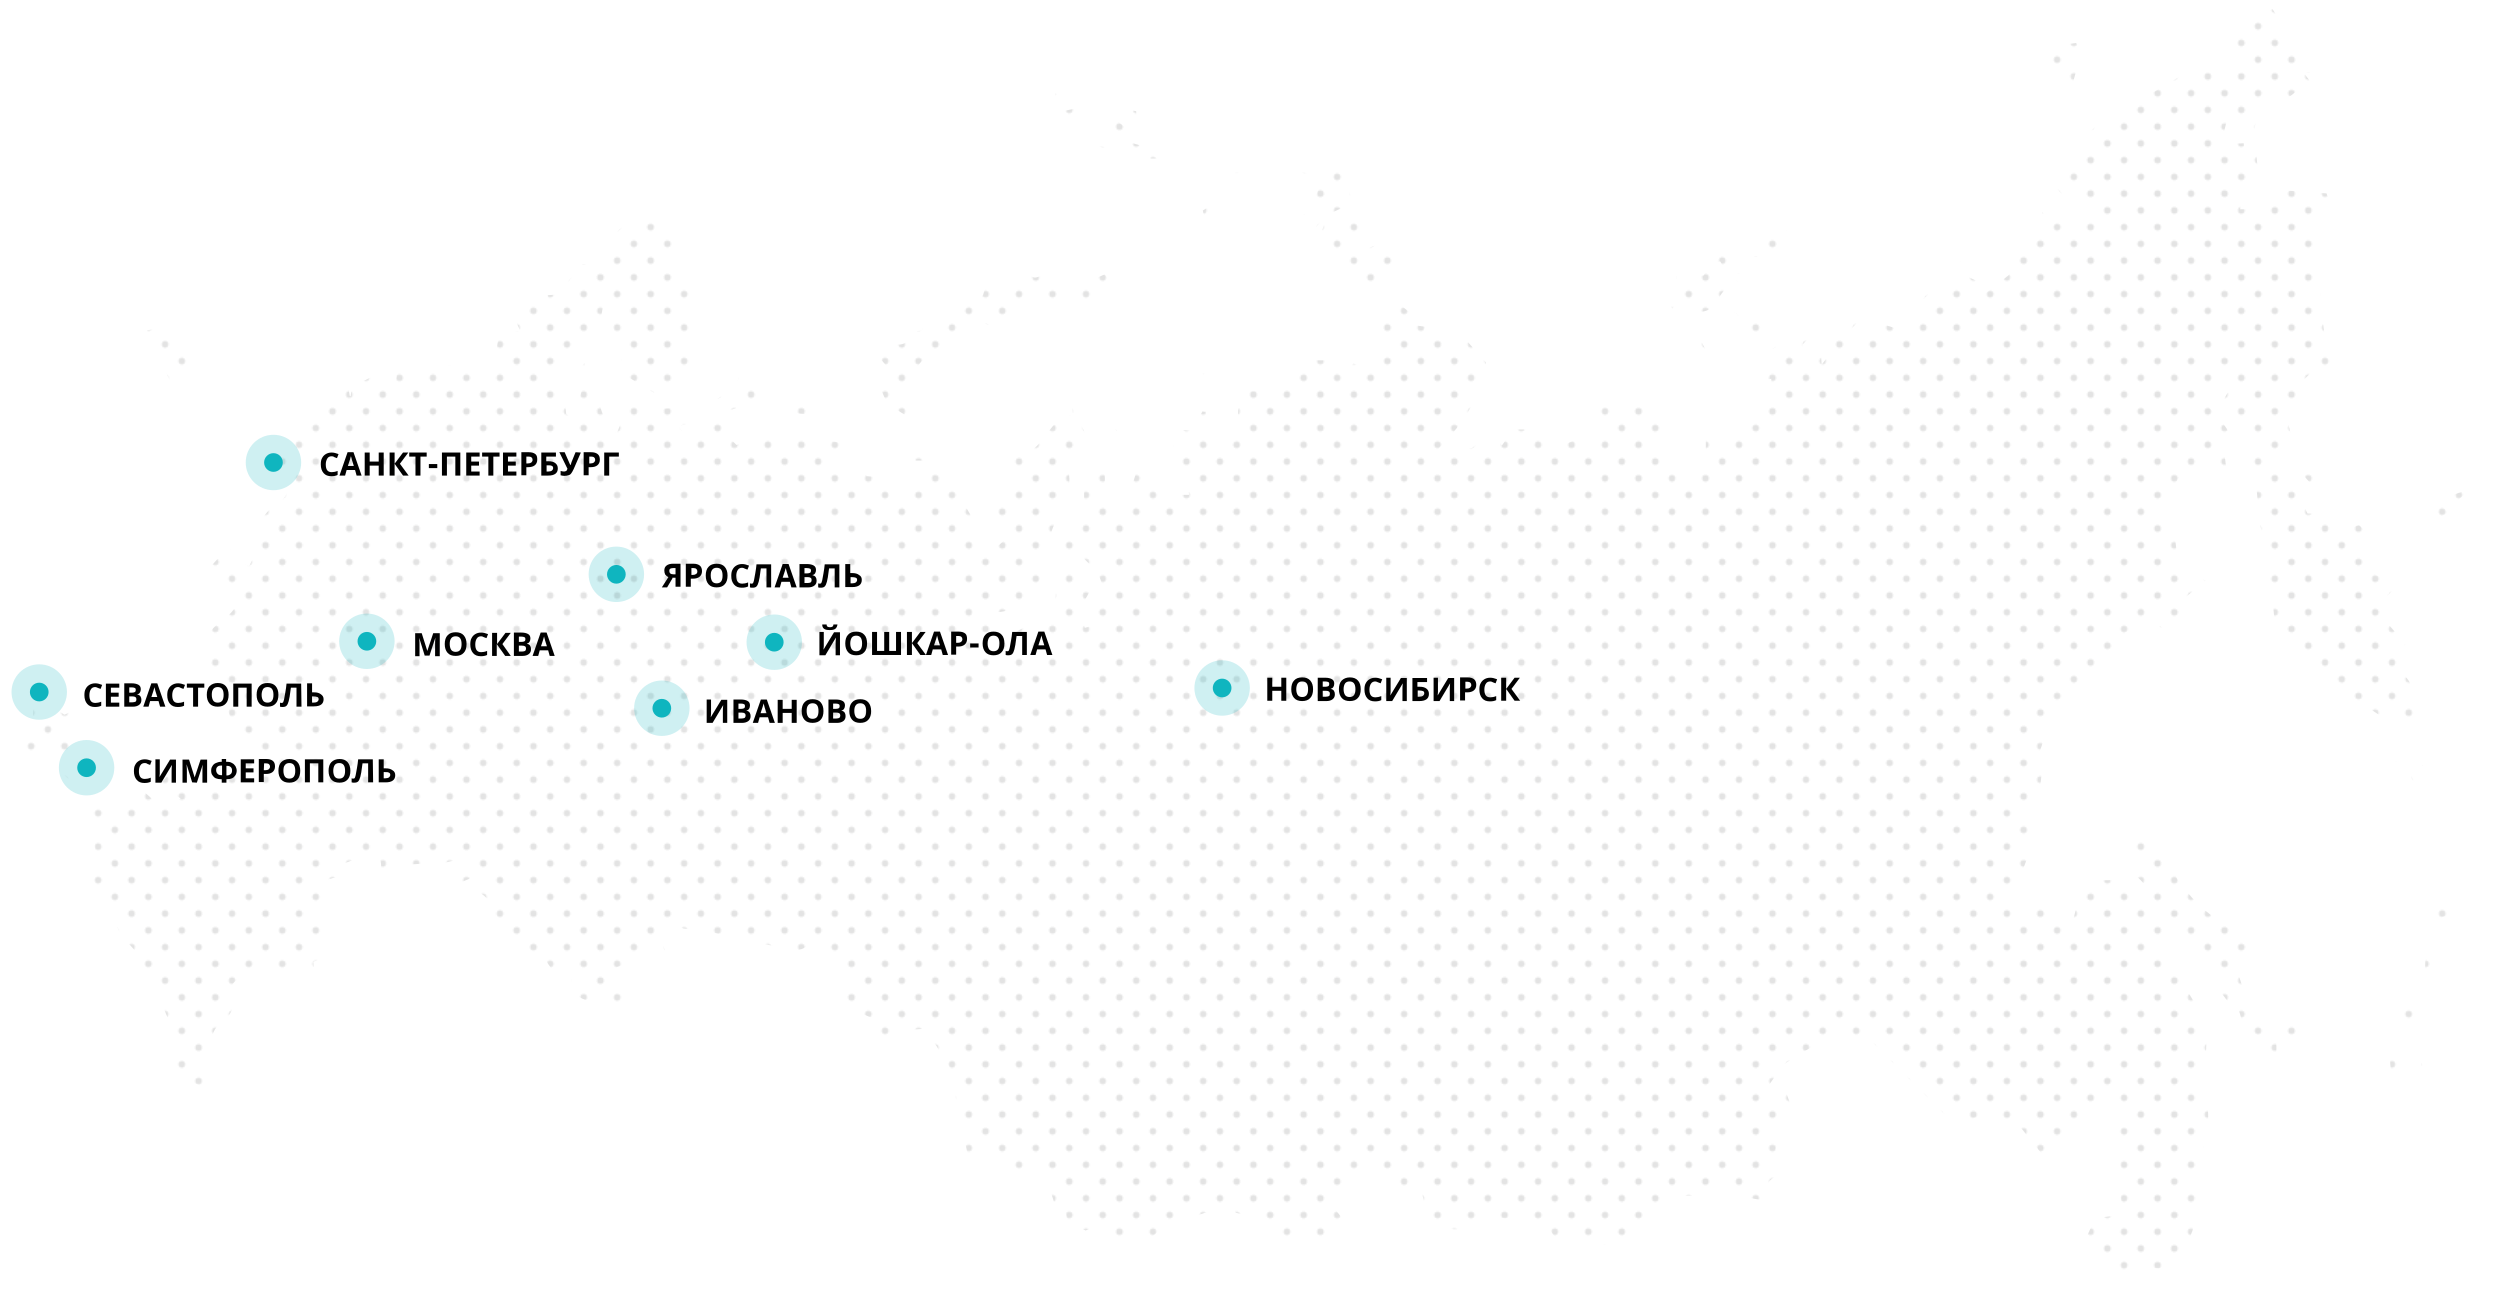 <?xml version="1.0" encoding="utf-8"?>
<!-- Generator: Adobe Illustrator 19.2.1, SVG Export Plug-In . SVG Version: 6.00 Build 0)  -->
<svg version="1.1" id="Layer_1" xmlns="http://www.w3.org/2000/svg" xmlns:xlink="http://www.w3.org/1999/xlink" x="0px" y="0px"
	 viewBox="0 0 802.7 416" style="enable-background:new 0 0 802.7 416;" xml:space="preserve">
<style type="text/css">
	.st0{fill:none;}
	.st1{fill:#1D1D1B;}
	.st2{fill:#0FB5BF;fill-opacity:0.2;}
	.st3{fill:#0FB5BF;}
	.st4{opacity:0.35;}
	.st5{fill:url(#SVGID_1_);}
	.st6{fill:url(#SVGID_2_);}
	.st7{fill:url(#SVGID_3_);}
	.st8{fill:url(#SVGID_4_);}
	.st9{fill:url(#SVGID_5_);}
	.st10{fill:url(#SVGID_6_);}
	.st11{fill:url(#SVGID_7_);}
	.st12{fill:url(#SVGID_8_);}
	.st13{fill:url(#SVGID_9_);}
	.st14{fill:url(#SVGID_10_);}
	.st15{fill:url(#SVGID_11_);}
	.st16{fill:url(#SVGID_12_);}
	.st17{fill:url(#SVGID_13_);}
	.st18{fill:url(#SVGID_14_);}
	.st19{fill:url(#SVGID_15_);}
	.st20{fill:url(#SVGID_16_);}
	.st21{fill:url(#SVGID_17_);}
	.st22{fill:url(#SVGID_18_);}
	.st23{fill:url(#SVGID_19_);}
	.st24{fill:url(#SVGID_20_);}
	.st25{fill:url(#SVGID_21_);}
	.st26{fill:url(#SVGID_22_);}
	.st27{fill:url(#SVGID_23_);}
	.st28{fill:url(#SVGID_24_);}
	.st29{fill:url(#SVGID_25_);}
	.st30{fill:url(#SVGID_26_);}
	.st31{fill:url(#SVGID_27_);}
	.st32{fill:url(#SVGID_28_);}
	.st33{fill:url(#SVGID_29_);}
	.st34{fill:url(#SVGID_30_);}
	.st35{fill:url(#SVGID_31_);}
	.st36{fill:url(#SVGID_32_);}
	.st37{fill:url(#SVGID_33_);}
	.st38{fill:url(#SVGID_34_);}
	.st39{fill:url(#SVGID_35_);}
	.st40{fill:url(#SVGID_36_);}
	.st41{fill:url(#SVGID_37_);}
	.st42{fill:url(#SVGID_38_);}
	.st43{fill:url(#SVGID_39_);}
	.st44{fill:url(#SVGID_40_);}
	.st45{fill:url(#SVGID_41_);}
	.st46{fill:url(#SVGID_42_);}
	.st47{fill:url(#SVGID_43_);}
	.st48{fill:url(#SVGID_44_);}
	.st49{fill:url(#SVGID_45_);}
	.st50{fill:url(#SVGID_46_);}
	.st51{fill:url(#SVGID_47_);}
	.st52{fill:url(#SVGID_48_);}
	.st53{fill:url(#SVGID_49_);}
	.st54{fill:url(#SVGID_50_);}
	.st55{fill:url(#SVGID_51_);}
	.st56{fill:url(#SVGID_52_);}
	.st57{fill:url(#SVGID_53_);}
	.st58{fill:url(#SVGID_54_);}
	.st59{fill:url(#SVGID_55_);}
	.st60{fill:url(#SVGID_56_);}
	.st61{fill:url(#SVGID_57_);}
	.st62{fill:url(#SVGID_58_);}
	.st63{fill:url(#SVGID_59_);}
	.st64{fill:url(#SVGID_60_);}
	.st65{fill:url(#SVGID_61_);}
</style>
<pattern  y="416" width="48" height="48" patternUnits="userSpaceOnUse" id="_x36__dpi_20_x25_" viewBox="2.4 -50.4 48 48" style="overflow:visible;">
	<g>
		<rect x="2.4" y="-50.4" class="st0" width="48" height="48"/>
		<g>
			<circle class="st1" cx="26.4" cy="-2.4" r="2.4"/>
			<circle class="st1" cx="50.4" cy="-2.4" r="2.4"/>
			<circle class="st1" cx="26.4" cy="-26.4" r="2.4"/>
			<circle class="st1" cx="50.4" cy="-26.4" r="2.4"/>
			<circle class="st1" cx="38.4" cy="-14.4" r="2.4"/>
			<circle class="st1" cx="14.4" cy="-14.4" r="2.4"/>
			<circle class="st1" cx="38.4" cy="-38.4" r="2.4"/>
			<circle class="st1" cx="14.4" cy="-38.4" r="2.4"/>
		</g>
		<g>
			<circle class="st1" cx="2.4" cy="-2.4" r="2.4"/>
			<circle class="st1" cx="2.4" cy="-26.4" r="2.4"/>
		</g>
		<g>
			<circle class="st1" cx="26.4" cy="-50.4" r="2.4"/>
			<circle class="st1" cx="50.4" cy="-50.4" r="2.4"/>
		</g>
		<g>
			<circle class="st1" cx="2.4" cy="-50.4" r="2.4"/>
		</g>
	</g>
</pattern>
<g id="yaroslavl">
	<g>
		<path d="M215.9,185.7l-1.7,2.9h-1.7l2.1-3.3c-0.4-0.2-0.7-0.4-1-0.8c-0.2-0.4-0.3-0.8-0.3-1.3c0-0.7,0.2-1.2,0.7-1.6
			c0.5-0.4,1.2-0.6,2.1-0.6h2.4v7.4h-1.6v-2.9h-1V185.7z M216.9,182.4h-0.8c-0.4,0-0.7,0.1-0.9,0.2c-0.2,0.1-0.3,0.4-0.3,0.7
			s0.1,0.6,0.3,0.8s0.5,0.3,1,0.3h0.7V182.4z"/>
		<path d="M225.4,183.4c0,0.8-0.3,1.4-0.8,1.8s-1.2,0.6-2.1,0.6h-0.7v2.6h-1.6V181h2.4c0.9,0,1.6,0.2,2.1,0.6
			S225.4,182.7,225.4,183.4z M221.9,184.6h0.5c0.5,0,0.8-0.1,1.1-0.3s0.4-0.5,0.4-0.8c0-0.4-0.1-0.6-0.3-0.8s-0.5-0.3-0.9-0.3H222
			v2.2L221.9,184.6L221.9,184.6z"/>
		<path d="M233.6,184.8c0,1.2-0.3,2.2-0.9,2.8c-0.6,0.7-1.5,1-2.6,1s-2-0.3-2.6-1s-0.9-1.6-0.9-2.8s0.3-2.2,0.9-2.8
			c0.6-0.7,1.5-1,2.6-1s2,0.3,2.6,1S233.6,183.6,233.6,184.8z M228.2,184.8c0,0.8,0.2,1.5,0.5,1.9s0.8,0.6,1.4,0.6
			c1.3,0,1.9-0.8,1.9-2.5s-0.6-2.5-1.9-2.5c-0.6,0-1.1,0.2-1.4,0.6C228.3,183.4,228.2,184,228.2,184.8z"/>
		<path d="M238.3,182.3c-0.6,0-1.1,0.2-1.4,0.7c-0.3,0.4-0.5,1.1-0.5,1.9c0,1.7,0.6,2.5,1.9,2.5c0.5,0,1.2-0.1,1.9-0.4v1.3
			c-0.6,0.3-1.3,0.4-2,0.4c-1.1,0-1.9-0.3-2.5-1s-0.9-1.6-0.9-2.8c0-0.8,0.1-1.5,0.4-2c0.3-0.6,0.7-1,1.2-1.3s1.1-0.5,1.9-0.5
			c0.7,0,1.4,0.2,2.2,0.5l-0.5,1.3c-0.3-0.1-0.6-0.2-0.8-0.3C238.8,182.4,238.6,182.3,238.3,182.3z"/>
		<path d="M247.7,188.6h-1.6v-6.1h-1.8l-0.1,0.7c-0.2,1.7-0.4,2.9-0.6,3.6s-0.4,1.2-0.7,1.5s-0.7,0.4-1.3,0.4c-0.3,0-0.5,0-0.8-0.1
			v-1.3c0.2,0.1,0.4,0.1,0.6,0.1c0.2,0,0.3-0.1,0.4-0.2c0.1-0.2,0.2-0.5,0.3-0.9s0.2-1.2,0.4-2.2s0.3-2,0.4-2.9h4.7v7.4H247.7z"/>
		<path d="M254.1,188.6l-0.5-1.8h-2.7l-0.5,1.8h-1.7l2.6-7.5h1.9l2.6,7.5H254.1z M253.2,185.5c-0.5-1.6-0.8-2.5-0.8-2.7
			c-0.1-0.2-0.1-0.4-0.1-0.5c-0.1,0.4-0.4,1.5-1,3.2H253.2z"/>
		<path d="M256.7,181.1h2.3c1.1,0,1.8,0.2,2.3,0.5s0.7,0.8,0.7,1.4c0,0.4-0.1,0.8-0.3,1.1c-0.2,0.3-0.5,0.5-0.8,0.5v0.1
			c0.5,0.1,0.8,0.3,1,0.6s0.3,0.7,0.3,1.1c0,0.7-0.2,1.2-0.7,1.6c-0.5,0.4-1.2,0.6-2,0.6h-2.8V181.1z M258.3,184.1h0.9
			c0.4,0,0.7-0.1,0.9-0.2c0.2-0.1,0.3-0.4,0.3-0.7s-0.1-0.5-0.3-0.6c-0.2-0.1-0.5-0.2-1-0.2h-0.8V184.1z M258.3,185.3v1.9h1
			c0.4,0,0.8-0.1,1-0.2c0.2-0.2,0.3-0.4,0.3-0.8c0-0.6-0.4-0.9-1.3-0.9H258.3z"/>
		<path d="M269.6,188.6H268v-6.1h-1.8l-0.1,0.7c-0.2,1.7-0.4,2.9-0.6,3.6s-0.4,1.2-0.7,1.5c-0.3,0.3-0.7,0.4-1.3,0.4
			c-0.3,0-0.5,0-0.8-0.1v-1.3c0.2,0.1,0.4,0.1,0.6,0.1s0.3-0.1,0.4-0.2c0.1-0.2,0.2-0.5,0.3-0.9c0.1-0.4,0.2-1.2,0.4-2.2
			c0.2-1,0.3-2,0.4-2.9h4.7v7.4H269.6z"/>
		<path d="M276.7,186.2c0,1.5-1,2.3-3.1,2.3h-2.2v-7.4h1.6v2.9h0.6c1,0,1.7,0.2,2.2,0.6C276.5,185,276.7,185.5,276.7,186.2z
			 M273.1,187.3h0.5c0.5,0,0.9-0.1,1.2-0.3c0.2-0.2,0.4-0.4,0.4-0.8c0-0.3-0.1-0.6-0.4-0.7s-0.7-0.2-1.3-0.2h-0.4L273.1,187.3
			L273.1,187.3z"/>
	</g>
	<circle class="st2" cx="197.9" cy="184.4" r="8.9"/>
	<circle class="st3" cx="197.9" cy="184.4" r="3"/>
</g>
<g class="st4">
	
		<pattern  id="SVGID_1_" xlink:href="#_x36__dpi_20_x25_" patternTransform="matrix(0.448 0 0 0.448 -4231.676 -4597.039)"  class="st4">
	</pattern>
	<path class="st5" d="M8.2,235.1c0.8-0.6,1.6-1.2,2.3-1.7c0.1-3.3,0.3-6.4,0.5-10.2c3.8,2.4,6.8,4.4,9.7,6.3
		c0.9-0.4,1.6-0.8,2.4-1.2c0.8,0.6,1.6,1.1,2.6,1.9c-1.2,3.5-2.4,7-3.6,10.6c2.1,2.8,4.1,5.5,6.3,8.4c-1.1,0.9-2,1.6-3,2.5
		c-5.5-1.4-7.2-7-10.9-10.3c-2.2,0-4.2,0-6.2,0C8.2,239.3,8.2,237.2,8.2,235.1z"/>
	
		<pattern  id="SVGID_2_" xlink:href="#_x36__dpi_20_x25_" patternTransform="matrix(0.448 0 0 0.448 -4231.676 -4597.039)"  class="st4">
	</pattern>
	<path class="st6" d="M329.4,97.8c-1.1,1.3-2,2.3-3,3.4c-1.1-0.2-2.2-0.4-3.3-0.6c-0.5,0.3-1,0.7-1.6,1.2c-0.8-0.4-1.7-0.8-2.6-1.2
		c-0.5,1.3-1,2.4-1.5,3.8c-0.8-0.4-1.4-0.7-1.5-0.8c-1.3,0.5-2.3,0.8-3.8,1.3c0-0.1-0.2,0.5-0.1,0.4c-1.3,1.3-2.2,2.1-3.1,3
		c0,0.2,0,0.5,0,0.7c-1.9-0.5-3.7-1.1-5.7-1.7c0.2,0.8,0.4,1.7,0.9,3.3c-1.2,0.8-2.6,2-4.1,2.7c-3.9,1.7-6.3,4.4-6.7,8.8
		c-0.3,3.7-0.9,7.4-1.4,12c-2.1-1.4-3.6-2.3-5.2-3.3c0.1-0.2,0.2-0.3,0.3-0.5c-0.6-0.1-1.2-0.2-1.9-0.3c-0.7-1.4-1.3-2.9-2-4.4
		c0.8-0.9,1.6-1.7,2.4-2.6c0-1.4,0-2.9,0-4.6c-0.8-0.8-1.6-1.8-2.5-2.8c0-1,0-2.2,0-3.4c0.8-0.6,1.7-1.3,2.7-2.1
		c3.8,1.5,6.4-0.1,8-3.7c0.8-0.1,1.5-0.2,2.3-0.2c0.4-0.9,0.7-1.9,1.1-2.9c1.4,0.5,2.7,0.9,4.3,1.4c0.6-0.8,1.2-1.7,2-2.8
		c-0.2-0.4-0.7-1-1.5-2.2c0.5-0.4,1-0.8,1.5-1.2c1.1,0.4,1.8,0.7,2.8,1.1c2.2-1.4,5.9-0.6,7.3-4.3c0.6-0.1,1.2-0.2,2.1-0.4
		c0.4-1.3,0.8-2.7,1.3-4.5c0.8,0.6,1.5,1.2,2.4,1.8c0.5-0.4,1.1-0.8,1.7-1.2c0,0.1,0.1,0.2,0.1,0.3c1.5-0.4,3.2-0.6,4.6-1.2
		c1.9-0.9,3.4-2.6,6-1.1c0.9,0.5,2.7-0.6,4.4-1.1c1,0.8,2.4,1.8,3.8,2.9c2.8,0.2,5.8,0.4,8.7,0.7c-0.1-0.2-0.1-0.5-0.2-0.7
		c2.1-0.9,4.2-1.8,6.3-2.7c0.9,1.1,1.5,1.9,2.1,2.7c0.7,4-1.5,5.6-5.7,6.5c-4,0.8-8.1,0.5-12.2,0.6
		C335.6,97.8,332.5,97.8,329.4,97.8z"/>
	
		<pattern  id="SVGID_3_" xlink:href="#_x36__dpi_20_x25_" patternTransform="matrix(0.448 0 0 0.448 -4231.676 -4597.039)"  class="st4">
	</pattern>
	<path class="st7" d="M538.3,86.2c1.6-0.3,3.1-0.5,4.4-0.8c1.5,1.2,2.7,2.1,4.1,3.2c0.4-0.5,0.8-1,1.2-1.6c-0.7-0.8-1.4-1.6-2.3-2.6
		c0.2-0.7,0.3-1.6,0.5-2.4c0.2,0.2,0.4,0.5,0.6,0.7c1.8-0.6,3.5-1.3,5.3-1.6c1.7-0.3,3.5-0.1,5.9-0.1c0.4,2.2,0.8,4.3,1.2,6.6
		c-3.8,0.9-5.5-1.1-6.9-3.7c-0.8,0.3-1.5,0.5-2,0.6c0.8,4.3,5.6,3.6,8,6.4c-0.6,0.7-1.1,1.3-1.7,1.9c-0.7-0.1-1.3-0.3-2.3-0.5
		c-0.8,1.1-1.8,2.3-2.7,3.6c-0.8-0.1-1.5-0.2-2.4-0.3c-0.1,1.3-0.2,2.4-0.2,3.6c-2.9,1.9-7,0.6-8.3-2.5c-0.7-1.6-2-3-2.4-4.7
		C537.9,90.3,538.3,88.4,538.3,86.2z"/>
	
		<pattern  id="SVGID_4_" xlink:href="#_x36__dpi_20_x25_" patternTransform="matrix(0.448 0 0 0.448 -4231.676 -4597.039)"  class="st4">
	</pattern>
	<path class="st8" d="M436.3,85.6c-1.4-0.3-2.9-0.2-3.8-0.9c-3-2-5.8-4.3-9.2-6.9c0.7-2.1,1.4-4.4,2.2-6.8c2-0.9,4-1.8,6.1-2.8
		c0.5,1.4,0.9,2.5,1.5,4.1c0.8-0.6,1.4-1.1,2.4-1.8c0.5,0.6,1.1,1.5,1.8,2.3c0.2,0,0.5,0.1,0.7,0.1c-0.7,2.2-1.5,4.4-2.4,7.1
		c0.2,0.3,0.8,1,1.4,1.7C436.8,82.8,436.6,83.7,436.3,85.6z"/>
	
		<pattern  id="SVGID_5_" xlink:href="#_x36__dpi_20_x25_" patternTransform="matrix(0.448 0 0 0.448 -4231.676 -4597.039)"  class="st4">
	</pattern>
	<path class="st9" d="M55,110.2c0.7,0.5,1.5,1.1,2.5,1.8c0.5-1.4,0.9-2.6,1.3-3.8c0.2-0.1,0.4-0.2,0.7-0.3c0.7,1.7,1.8,3.3,1.9,5
		c0.2,2.8-0.3,5.6-0.6,8.7c-1.6,0.8-3.3,1.7-5.3,2.7c-2.9-6.2-5.6-12.2-8.3-18.2c2-0.4,3.7-0.8,5.8-1.2
		C53.6,106.5,54.3,108.3,55,110.2z"/>
	
		<pattern  id="SVGID_6_" xlink:href="#_x36__dpi_20_x25_" patternTransform="matrix(0.448 0 0 0.448 -4231.676 -4597.039)"  class="st4">
	</pattern>
	<path class="st10" d="M439.6,79.6c1.2-0.5,2.3-1,3.4-1.4c0.3,1.5,0.6,2.6,0.9,4.1c1.2-0.8,1.9-1.3,2.5-1.8c3.6,2,2.7,5.3,2.7,8.6
		c-0.9,0.8-1.9,1.6-3.3,2.8c-3.2-1.1-5.7,1.4-8.4,3.3c-1.2-2.3-1.2-4,0.2-6c1-1.5,1.1-3.6,1.5-5.4C439.4,82.4,439.5,81,439.6,79.6z"
		/>
	
		<pattern  id="SVGID_7_" xlink:href="#_x36__dpi_20_x25_" patternTransform="matrix(0.448 0 0 0.448 -4231.676 -4597.039)"  class="st4">
	</pattern>
	<path class="st11" d="M433.6,62.7c-0.8,0.6-1.5,1-2.2,1.6c-0.1,0.6-0.2,1.3-0.4,2.4c-1.9,0.9-4,1.9-6.2,2.9c-1.2-1-2.4-1.9-3.7-2.9
		c1-2.8,2.1-5.6,3.1-8.4c-0.2-0.1-0.4-0.2-0.6-0.3c1.6-1.3,3.2-2.6,4.8-3.8C432.2,55.8,432.2,59.6,433.6,62.7z"/>
	
		<pattern  id="SVGID_8_" xlink:href="#_x36__dpi_20_x25_" patternTransform="matrix(0.448 0 0 0.448 -4231.676 -4597.039)"  class="st4">
	</pattern>
	<path class="st12" d="M664.8,29.3c-2.3-2.6-4.1-4.6-5.7-6.4c-1.1-3.6,0.7-6.1,2.8-8.5c1.6-0.2,3-0.4,4.7-0.6
		c0.6,0.8,1.3,1.7,1.9,2.4C667.2,20.6,666.1,24.7,664.8,29.3z"/>
	
		<pattern  id="SVGID_9_" xlink:href="#_x36__dpi_20_x25_" patternTransform="matrix(0.448 0 0 0.448 -4231.676 -4597.039)"  class="st4">
	</pattern>
	<path class="st13" d="M563.1,82.5c-0.5-1-0.9-1.9-1.3-3c1-0.2,1.6-0.3,2.2-0.4c0.2-0.6,0.3-1.1,0.4-1.4c1.3-0.8,2.4-1.5,4-2.5
		c0.6,0.1,1.7,0.2,3,0.4c0.6-0.5,1.3-1.1,2.2-1.8c0.6,1.1,1.1,2.1,1.7,3.2c-0.7,1.5-1.3,3-2.2,4.4c-0.4,0.6-1.3,1.1-2,1.1
		C568.6,82.6,566,82.5,563.1,82.5z"/>
	
		<pattern  id="SVGID_10_" xlink:href="#_x36__dpi_20_x25_" patternTransform="matrix(0.448 0 0 0.448 -4231.676 -4597.039)"  class="st4">
	</pattern>
	<path class="st14" d="M569.8,105.8c-3.4,1.2-6.3,2.3-9.4,3.4c-1.6-3.8,0.3-6,2.3-8.3c1.6,0.3,3.2,0.6,5.1,1
		C568.3,102.9,568.9,104,569.8,105.8z"/>
	
		<pattern  id="SVGID_11_" xlink:href="#_x36__dpi_20_x25_" patternTransform="matrix(0.448 0 0 0.448 -4231.676 -4597.039)"  class="st4">
	</pattern>
	<path class="st15" d="M257.7,124.9c1.4,1.6,2.2,2.4,3.2,3.5c0,1.3,0,2.9,0,4.8c-2-0.2-3.7-0.4-5.3-0.5c-1.7-1.2-3-2.8-1.9-4.6
		C254.5,126.7,256.3,125.9,257.7,124.9z"/>
	
		<pattern  id="SVGID_12_" xlink:href="#_x36__dpi_20_x25_" patternTransform="matrix(0.448 0 0 0.448 -4231.676 -4597.039)"  class="st4">
	</pattern>
	<path class="st16" d="M737.6,150.5c0.6-1.7,1.1-3,1.8-4.8c1.7,0.8,3.2,1.4,4.7,2.1c-0.3,2.9-0.6,5.5-1,8.7
		C741.1,154.3,739.3,152.4,737.6,150.5z"/>
	
		<pattern  id="SVGID_13_" xlink:href="#_x36__dpi_20_x25_" patternTransform="matrix(0.448 0 0 0.448 -4231.676 -4597.039)"  class="st4">
	</pattern>
	<path class="st17" d="M348.3,34.2c0.6,0.6,1.3,1.5,2.4,2.7c-0.9,0.7-1.5,1.2-1.9,1.5c-2.2-0.2-4-0.4-6-0.6c0,1.4,0,2.2,0,3
		c-2.5-0.8-4.1-2.9-3.8-4.5C342,35.5,344.9,34.9,348.3,34.2z"/>
	
		<pattern  id="SVGID_14_" xlink:href="#_x36__dpi_20_x25_" patternTransform="matrix(0.448 0 0 0.448 -4231.676 -4597.039)"  class="st4">
	</pattern>
	<path class="st18" d="M772.4,334.6c-0.3-4-0.5-7.3-0.8-10.4c1.7-2,3.1-3.6,5-5.8c0.2,1.1,0.9,2.3,0.6,2.8c-2.8,3.7-3.1,8-3.6,12.3
		C773.5,333.6,773.2,333.8,772.4,334.6z"/>
	
		<pattern  id="SVGID_15_" xlink:href="#_x36__dpi_20_x25_" patternTransform="matrix(0.448 0 0 0.448 -4231.676 -4597.039)"  class="st4">
	</pattern>
	<path class="st19" d="M297.5,147.9c-1.6,0-2.3,0-3.6,0c-0.6-2-1.2-4.2-1.9-6.7c1.8-0.5,2.9-0.7,4.8-1.2
		C297.1,142.8,297.3,145.2,297.5,147.9z"/>
	
		<pattern  id="SVGID_16_" xlink:href="#_x36__dpi_20_x25_" patternTransform="matrix(0.448 0 0 0.448 -4231.676 -4597.039)"  class="st4">
	</pattern>
	<path class="st20" d="M780.1,314.7c-2.1-1.6-1.8-9.1,0.4-10.3C783.1,307,782.9,312.4,780.1,314.7z"/>
	
		<pattern  id="SVGID_17_" xlink:href="#_x36__dpi_20_x25_" patternTransform="matrix(0.448 0 0 0.448 -4231.676 -4597.039)"  class="st4">
	</pattern>
	<path class="st21" d="M775.3,244c1.1,0.8,2,1.4,2.8,2c0.1,2.1,0.2,4,0.3,6.1c-0.6,0.2-1.3,0.4-1.9,0.6
		C773.7,250.3,773.4,248.1,775.3,244z"/>
	
		<pattern  id="SVGID_18_" xlink:href="#_x36__dpi_20_x25_" patternTransform="matrix(0.448 0 0 0.448 -4231.676 -4597.039)"  class="st4">
	</pattern>
	<path class="st22" d="M777.4,163.1c3.4-2.2,7.2-1.5,8.4,1.6C783.1,166.9,778.3,166,777.4,163.1z"/>
	
		<pattern  id="SVGID_19_" xlink:href="#_x36__dpi_20_x25_" patternTransform="matrix(0.448 0 0 0.448 -4231.676 -4597.039)"  class="st4">
	</pattern>
	<path class="st23" d="M768.7,348.9c-0.6-1.3-1.1-2.1-1.5-2.9c0.2,0,0.3-0.1,0.5-0.1c-0.1-2.1-0.2-4.2-0.4-6.8
		c1-0.2,2.2-0.5,3.7-0.9C770.2,342,769.5,345.2,768.7,348.9z"/>
	
		<pattern  id="SVGID_20_" xlink:href="#_x36__dpi_20_x25_" patternTransform="matrix(0.448 0 0 0.448 -4231.676 -4597.039)"  class="st4">
	</pattern>
	<path class="st24" d="M424,71.2c-0.9,1-1.8,2.1-2.7,3.2c-1.9-1.5-4.4-1.9-3.9-4.9c2.5-1.7,4.2,0.7,6.2,0.9
		C423.7,70.7,423.8,70.9,424,71.2z"/>
	
		<pattern  id="SVGID_21_" xlink:href="#_x36__dpi_20_x25_" patternTransform="matrix(0.448 0 0 0.448 -4231.676 -4597.039)"  class="st4">
	</pattern>
	<path class="st25" d="M367,49.7c-1.1,0.5-2.2,1.1-3.4,1.7c-0.8-0.7-1.6-1.3-2.8-2.4c1-1.1,2-2.1,2.9-3
		C365.7,46.5,367.7,46.8,367,49.7z"/>
	
		<pattern  id="SVGID_22_" xlink:href="#_x36__dpi_20_x25_" patternTransform="matrix(0.448 0 0 0.448 -4231.676 -4597.039)"  class="st4">
	</pattern>
	<path class="st26" d="M358.4,38.5c1.3,1.1,2.6,2.2,3.8,3.2c-0.3,0.9-0.5,1.5-0.7,2.3c-2.8,0-4.7-1.1-5.8-3.9
		C356.6,39.6,357.4,39.1,358.4,38.5z"/>
	
		<pattern  id="SVGID_23_" xlink:href="#_x36__dpi_20_x25_" patternTransform="matrix(0.448 0 0 0.448 -4231.676 -4597.039)"  class="st4">
	</pattern>
	<path class="st27" d="M369.2,48.3c1.2,0.1,2.1,0.2,3.1,0.2c0.4-0.5,0.9-1.1,1.4-1.8c0.5,0.5,1,0.9,1.7,1.5c-0.7,1-1.3,2-1.8,2.7
		c-1.5,0-2.8,0-4.2,0C369.3,50.1,369.3,49.3,369.2,48.3z"/>
	
		<pattern  id="SVGID_24_" xlink:href="#_x36__dpi_20_x25_" patternTransform="matrix(0.448 0 0 0.448 -4231.676 -4597.039)"  class="st4">
	</pattern>
	<path class="st28" d="M477.1,135.3c-0.8-0.8-1.5-1.6-2.2-2.3c0.3-0.9,0.6-1.6,1.1-2.7c1.1,0.3,2.1,0.5,3.1,0.8
		c0,0.9,0.1,1.6,0.1,2.6C478.8,134,478.2,134.5,477.1,135.3z"/>
	
		<pattern  id="SVGID_25_" xlink:href="#_x36__dpi_20_x25_" patternTransform="matrix(0.448 0 0 0.448 -4231.676 -4597.039)"  class="st4">
	</pattern>
	<path class="st29" d="M786.6,293.8c-1.7,0.5-2.7,0.8-4.3,1.2c-0.2-1.4-0.5-2.5-0.4-3.6c0-0.3,1.5-1,1.7-0.8
		C784.7,291.3,785.4,292.3,786.6,293.8z"/>
	
		<pattern  id="SVGID_26_" xlink:href="#_x36__dpi_20_x25_" patternTransform="matrix(0.448 0 0 0.448 -4231.676 -4597.039)"  class="st4">
	</pattern>
	<path class="st30" d="M400.5,55.6c-1.8,0-2.9,0-4.6,0c0.4-1.6,0.6-2.9,0.9-4.1c0.4,0,0.7-0.1,1.1-0.1
		C398.7,52.6,399.5,53.8,400.5,55.6z"/>
	
		<pattern  id="SVGID_27_" xlink:href="#_x36__dpi_20_x25_" patternTransform="matrix(0.448 0 0 0.448 -4231.676 -4597.039)"  class="st4">
	</pattern>
	<path class="st31" d="M338.8,30c1.8,0.6,3.4,1.1,5.7,1.8c0,0,0.5,0.5,1.2,1.2C341.8,33.6,339.2,32.5,338.8,30z"/>
	
		<pattern  id="SVGID_28_" xlink:href="#_x36__dpi_20_x25_" patternTransform="matrix(0.448 0 0 0.448 -4231.676 -4597.039)"  class="st4">
	</pattern>
	<path class="st32" d="M557.8,105c-0.8-0.2-1.3-0.3-1.9-0.5c0-1.6,0-3,0-5.1c1.3,1.1,2,1.6,2.8,2.3
		C558.4,102.8,558.1,103.7,557.8,105z"/>
	
		<pattern  id="SVGID_29_" xlink:href="#_x36__dpi_20_x25_" patternTransform="matrix(0.448 0 0 0.448 -4231.676 -4597.039)"  class="st4">
	</pattern>
	<path class="st33" d="M421.8,56.2c-1.7-0.3-3-0.5-4.4-0.8c0.2-0.9,0.3-1.6,0.5-2.5c0.9,0,1.8-0.1,2.9-0.1
		C421.1,53.8,421.4,54.8,421.8,56.2z"/>
	
		<pattern  id="SVGID_30_" xlink:href="#_x36__dpi_20_x25_" patternTransform="matrix(0.448 0 0 0.448 -4231.676 -4597.039)"  class="st4">
	</pattern>
	<path class="st34" d="M533.8,95.9c0-0.9,0-1.5,0-2.3c2.4,0.8,3.6,2.4,3.9,4.7c-0.2,0.2-0.5,0.4-0.7,0.7
		C536,97.9,534.9,96.9,533.8,95.9z"/>
	
		<pattern  id="SVGID_31_" xlink:href="#_x36__dpi_20_x25_" patternTransform="matrix(0.448 0 0 0.448 -4231.676 -4597.039)"  class="st4">
	</pattern>
	<path class="st35" d="M369.3,144.1c0.6-0.8,1-1.5,1.5-2.2c0.3-0.1,0.6-0.1,0.9-0.2c0.4,1.3,0.9,2.7,1.3,4.1c-0.6,0.4-1,0.6-1.6,1
		C370.7,145.9,370.1,145.1,369.3,144.1z"/>
	
		<pattern  id="SVGID_32_" xlink:href="#_x36__dpi_20_x25_" patternTransform="matrix(0.448 0 0 0.448 -4231.676 -4597.039)"  class="st4">
	</pattern>
	<path class="st36" d="M542.8,109.9c1.2,0,2.3,0,3.6,0c0.3,0.7,0.7,1.3,1.1,2.1c-0.8,0.4-1.4,0.7-2.2,1.2c-1-0.9-1.9-1.9-2.9-2.8
		C542.5,110.2,542.7,110,542.8,109.9z"/>
	
		<pattern  id="SVGID_33_" xlink:href="#_x36__dpi_20_x25_" patternTransform="matrix(0.448 0 0 0.448 -4231.676 -4597.039)"  class="st4">
	</pattern>
	<path class="st37" d="M390.3,70c-2.7,0.8-3.7-0.2-4.1-2.4c0.6-0.4,1.2-0.8,2.3-1.4C389.1,67.6,389.6,68.7,390.3,70z"/>
	
		<pattern  id="SVGID_34_" xlink:href="#_x36__dpi_20_x25_" patternTransform="matrix(0.448 0 0 0.448 -4231.676 -4597.039)"  class="st4">
	</pattern>
	<path class="st38" d="M470.1,141c-1.4-2.2-0.5-3.7,2.2-3.8c0.2,0.6,0.5,1.2,0.9,2C472,139.9,471.1,140.4,470.1,141z"/>
	
		<pattern  id="SVGID_35_" xlink:href="#_x36__dpi_20_x25_" patternTransform="matrix(0.448 0 0 0.448 -4231.676 -4597.039)"  class="st4">
	</pattern>
	<path class="st39" d="M782.2,259.8c-1.7,0.9-2.5,1.3-3.8,2c-0.3-1.6-0.5-2.7-0.7-3.9c0.3-0.1,0.5-0.3,0.8-0.4
		C779.5,258.2,780.6,258.8,782.2,259.8z"/>
	
		<pattern  id="SVGID_36_" xlink:href="#_x36__dpi_20_x25_" patternTransform="matrix(0.448 0 0 0.448 -4231.676 -4597.039)"  class="st4">
	</pattern>
	<path class="st40" d="M366.1,148.9c-1.5-0.2-2.5-0.3-3.5-0.4c-0.2-0.3-0.3-0.6-0.5-0.8c0.9-0.8,1.7-1.5,3-2.7
		C365.6,146.5,365.8,147.3,366.1,148.9z"/>
	
		<pattern  id="SVGID_37_" xlink:href="#_x36__dpi_20_x25_" patternTransform="matrix(0.448 0 0 0.448 -4231.676 -4597.039)"  class="st4">
	</pattern>
	<path class="st41" d="M787,159.1c1.8-0.6,3.1-1.1,4.3-1.5c0.2,0.2,0.3,0.5,0.5,0.7c-1,0.9-2,1.8-3.2,2.8
		C788.1,160.5,787.7,159.9,787,159.1z"/>
	
		<pattern  id="SVGID_38_" xlink:href="#_x36__dpi_20_x25_" patternTransform="matrix(0.448 0 0 0.448 -4231.676 -4597.039)"  class="st4">
	</pattern>
	<path class="st42" d="M386.4,120.2c-0.7-0.8-1.3-1.4-2.2-2.3c1.1-0.5,1.8-0.8,2.7-1.3c0.5,0.9,0.9,1.5,1.3,2.3
		C387.7,119.4,387.2,119.7,386.4,120.2z"/>
	
		<pattern  id="SVGID_39_" xlink:href="#_x36__dpi_20_x25_" patternTransform="matrix(0.448 0 0 0.448 -4231.676 -4597.039)"  class="st4">
	</pattern>
	<path class="st43" d="M782.3,274.7c0.5,0.8,0.9,1.6,1.4,2.5c-0.5,0.5-0.9,1-1.5,1.6c-0.5-0.5-1.2-0.9-1.3-1.3
		c-0.1-0.9,0.2-1.8,0.4-2.7C781.7,274.7,782,274.7,782.3,274.7z"/>
	
		<pattern  id="SVGID_40_" xlink:href="#_x36__dpi_20_x25_" patternTransform="matrix(0.448 0 0 0.448 -4231.676 -4597.039)"  class="st4">
	</pattern>
	<path class="st44" d="M350.6,44.2c-0.7,0.6-1.2,1-1.9,1.7c-0.5-0.9-0.9-1.6-1.3-2.5c0.7-0.5,1.4-1,2.2-1.6
		C350,42.7,350.3,43.3,350.6,44.2z"/>
	
		<pattern  id="SVGID_41_" xlink:href="#_x36__dpi_20_x25_" patternTransform="matrix(0.448 0 0 0.448 -4231.676 -4597.039)"  class="st4">
	</pattern>
	<path class="st45" d="M355.8,50.1c0.7-1,1.4-2,2.4-3.7c0.4,1.3,0.7,2.1,1,3c-1.1,0.5-2,1-2.8,1.4C356.3,50.5,356,50.3,355.8,50.1z"
		/>
	
		<pattern  id="SVGID_42_" xlink:href="#_x36__dpi_20_x25_" patternTransform="matrix(0.448 0 0 0.448 -4231.676 -4597.039)"  class="st4">
	</pattern>
	<path class="st46" d="M364.3,39.1c-0.6-0.3-1.1-0.6-2.1-1.2c0.7-0.9,1.2-1.6,1.7-2.4c0.3,0.1,0.6,0.2,0.9,0.2
		c0.1,1.1,0.2,2.1,0.3,3.2C364.9,39,364.6,39,364.3,39.1z"/>
	
		<pattern  id="SVGID_43_" xlink:href="#_x36__dpi_20_x25_" patternTransform="matrix(0.448 0 0 0.448 -4231.676 -4597.039)"  class="st4">
	</pattern>
	<path class="st47" d="M772.4,243c0,1,0,2,0,3.8c-1.2-0.9-1.9-1.4-3.3-2.4c0.9-0.9,1.5-1.5,2-2C771.5,242.5,771.9,242.7,772.4,243z"
		/>
	
		<pattern  id="SVGID_44_" xlink:href="#_x36__dpi_20_x25_" patternTransform="matrix(0.448 0 0 0.448 -4231.676 -4597.039)"  class="st4">
	</pattern>
	<path class="st48" d="M453,89.4c1.5,1.1,2.6,1.9,3.6,2.6C454.7,92.4,452.8,92.7,453,89.4z"/>
	
		<pattern  id="SVGID_45_" xlink:href="#_x36__dpi_20_x25_" patternTransform="matrix(0.448 0 0 0.448 -4231.676 -4597.039)"  class="st4">
	</pattern>
	<path class="st49" d="M630.1,87.1c-0.2-1.3-0.4-2.1-0.6-3c0.3-0.2,0.5-0.4,0.8-0.5c0.7,0.5,1.5,1,2.6,1.8
		C631.8,86,631.2,86.3,630.1,87.1z"/>
	
		<pattern  id="SVGID_46_" xlink:href="#_x36__dpi_20_x25_" patternTransform="matrix(0.448 0 0 0.448 -4231.676 -4597.039)"  class="st4">
	</pattern>
	<path class="st50" d="M355.7,48.3c-0.7,0.4-1.3,0.9-2.5,1.6c-0.3-0.8-0.5-1.6-1-3c1.5,0.2,2.3,0.3,3.2,0.4
		C355.5,47.7,355.6,48,355.7,48.3z"/>
	
		<pattern  id="SVGID_47_" xlink:href="#_x36__dpi_20_x25_" patternTransform="matrix(0.448 0 0 0.448 -4231.676 -4597.039)"  class="st4">
	</pattern>
	<path class="st51" d="M782.2,287c0-0.8,0-1.7,0-2.7c0.8,0,1.4,0,2.5,0c-0.6,1.2-1,2.1-1.5,3C782.9,287.2,782.5,287.1,782.2,287z"/>
	
		<pattern  id="SVGID_48_" xlink:href="#_x36__dpi_20_x25_" patternTransform="matrix(0.448 0 0 0.448 -4231.676 -4597.039)"  class="st4">
	</pattern>
	<path class="st52" d="M775.9,343.4c-0.1-1.1-0.2-2.1-0.3-3.2c0.3-0.1,0.7-0.2,1-0.3c0.4,0.7,1,1.3,1.1,2c0.1,0.5-0.6,1.1-0.9,1.6
		C776.5,343.5,776.2,343.5,775.9,343.4z"/>
	
		<pattern  id="SVGID_49_" xlink:href="#_x36__dpi_20_x25_" patternTransform="matrix(0.448 0 0 0.448 -4231.676 -4597.039)"  class="st4">
	</pattern>
	<path class="st53" d="M387.1,132.2c0.1,1,0.2,1.9,0.3,2.9c-0.3,0.1-0.6,0.1-0.9,0.2c-0.5-0.4-0.9-0.8-1.5-1.4
		c0.4-0.7,0.7-1.2,1.1-1.8C386.4,132.2,386.7,132.2,387.1,132.2z"/>
	
		<pattern  id="SVGID_50_" xlink:href="#_x36__dpi_20_x25_" patternTransform="matrix(0.448 0 0 0.448 -4231.676 -4597.039)"  class="st4">
	</pattern>
	<path class="st54" d="M282.4,121.7c-0.2-0.9-0.4-1.8-0.7-3.2c0.8,0.2,1.7,0.2,1.7,0.4c0.1,1-0.1,2-0.1,3
		C283,121.8,282.7,121.7,282.4,121.7z"/>
	
		<pattern  id="SVGID_51_" xlink:href="#_x36__dpi_20_x25_" patternTransform="matrix(0.448 0 0 0.448 -4231.676 -4597.039)"  class="st4">
	</pattern>
	<path class="st55" d="M411,99.9c0.3,0.8,0.7,1.7,1.3,3.2c-1.4-0.6-2-0.9-2.9-1.3c0.3-0.7,0.5-1.3,0.7-1.9
		C410.5,99.9,410.7,99.9,411,99.9z"/>
	
		<pattern  id="SVGID_52_" xlink:href="#_x36__dpi_20_x25_" patternTransform="matrix(0.448 0 0 0.448 -4231.676 -4597.039)"  class="st4">
	</pattern>
	<path class="st56" d="M775.2,242.5c0.9-1.2,1.1-1.5,1.6-2.1c0.6,0.6,1.2,1,1.7,1.5c0,0.2-0.1,0.4-0.1,0.6
		C777.5,242.5,776.7,242.5,775.2,242.5z"/>
	
		<pattern  id="SVGID_53_" xlink:href="#_x36__dpi_20_x25_" patternTransform="matrix(0.448 0 0 0.448 -4231.676 -4597.039)"  class="st4">
	</pattern>
	<path class="st57" d="M377.2,124.5c0,0.8-0.1,1.6-0.1,2.5c-0.4,0-0.8-0.1-1.2-0.1c0-0.8,0.1-1.6,0.1-2.5
		C376.3,124.4,376.7,124.5,377.2,124.5z"/>
	
		<pattern  id="SVGID_54_" xlink:href="#_x36__dpi_20_x25_" patternTransform="matrix(0.448 0 0 0.448 -4231.676 -4597.039)"  class="st4">
	</pattern>
	<path class="st58" d="M187.6,116.7c0.4,0.9,0.8,1.5,1.4,2.8c-1.4-0.3-2.1-0.5-3.3-0.8C186.6,117.8,187,117.4,187.6,116.7z"/>
	
		<pattern  id="SVGID_55_" xlink:href="#_x36__dpi_20_x25_" patternTransform="matrix(0.448 0 0 0.448 -4231.676 -4597.039)"  class="st4">
	</pattern>
	<path class="st59" d="M559.5,64.6c-0.7,0.3-1.4,0.6-2,0.9c-0.1-0.2-0.3-0.4-0.4-0.6c0.2-0.6,0.4-1.1,0.7-1.9
		c0.7,0.3,1.1,0.5,1.6,0.8C559.4,64.1,559.5,64.4,559.5,64.6z"/>
	
		<pattern  id="SVGID_56_" xlink:href="#_x36__dpi_20_x25_" patternTransform="matrix(0.448 0 0 0.448 -4231.676 -4597.039)"  class="st4">
	</pattern>
	<path class="st60" d="M356.4,139.2c-0.1-1.1-0.2-1.7-0.2-2.4c0.2-0.1,0.4-0.2,0.6-0.3c0.5,0.5,1.1,1,1.9,1.8
		C357.7,138.7,357.2,138.9,356.4,139.2z"/>
	
		<pattern  id="SVGID_57_" xlink:href="#_x36__dpi_20_x25_" patternTransform="matrix(0.448 0 0 0.448 -4231.676 -4597.039)"  class="st4">
	</pattern>
	<path class="st61" d="M425.9,104.6c1.1-0.6,1.6-0.8,2.3-1.2c0.2,0.7,0.3,1.3,0.6,2.5C427.7,105.4,427.1,105.1,425.9,104.6z"/>
	
		<pattern  id="SVGID_58_" xlink:href="#_x36__dpi_20_x25_" patternTransform="matrix(0.448 0 0 0.448 -4231.676 -4597.039)"  class="st4">
	</pattern>
	<path class="st62" d="M373.6,40.2c0.7-0.3,1.2-0.5,2.2-1c-0.3,1.2-0.4,1.9-0.8,3.3C374.3,41.3,374,40.8,373.6,40.2z"/>
	
		<pattern  id="SVGID_59_" xlink:href="#_x36__dpi_20_x25_" patternTransform="matrix(0.448 0 0 0.448 -4231.676 -4597.039)"  class="st4">
	</pattern>
	<path class="st63" d="M368.1,33.7c0.5,0.6,0.9,1.2,1.4,1.8c-0.2,0.2-0.3,0.4-0.5,0.6c-0.6-0.5-1.2-1-1.7-1.5
		C367.5,34.3,367.8,34,368.1,33.7z"/>
	
		<pattern  id="SVGID_60_" xlink:href="#_x36__dpi_20_x25_" patternTransform="matrix(0.448 0 0 0.448 -4231.676 -4597.039)"  class="st4">
	</pattern>
	<path class="st64" d="M394.2,129.1c-0.4-0.6-0.7-1.2-1.1-1.9c0.3-0.2,0.6-0.4,0.8-0.6c0.4,0.6,0.9,1.2,1.3,1.7
		C394.9,128.6,394.6,128.9,394.2,129.1z"/>
	
		<pattern  id="SVGID_61_" xlink:href="#_x36__dpi_20_x25_" patternTransform="matrix(0.448 0 0 0.448 -4231.676 -4597.039)"  class="st4">
	</pattern>
	<path class="st65" d="M776,230.6c-0.2-5.8-0.4-11.5-5.8-15.2c0-2.2,0-4.1,0-6c0.7-0.9,1.4-1.7,2.1-2.6c-2.5-2.9-4.8-5.6-7-8.2
		c0-2.1,0-4,0-5.9c1.1-1.2,2.1-2.4,3.1-3.4c-0.3-1.1-0.5-2-0.7-3c-0.4-0.2-0.8-0.6-1.2-0.6c-4.3-0.4-6.3-3.3-7.9-6.7
		c-0.8-1.8-2-3.5-2.9-5.2c-0.1-0.2-0.1-0.4-0.2-0.7c0.4-0.4,0.8-0.8,1.3-1.3c0.7,0.8,1.3,1.5,2.1,2.5c0.8-0.5,1.7-1,2.6-1.5
		c-1.5-1.6-2.8-3-4.1-4.3c-4,1.7-5.3,0.8-9.3-6.1c-1.1,0-2.3,0-3.5,0c-0.5,0.9-0.9,1.7-1.3,2.5c-0.9,0-1.6,0-2.4,0
		c-2.5-4.9-4.8-9.8-7.4-14.6c-1.6-2.9-1.8-5.7-0.7-8.6c1.1-0.4,2-0.8,3-1.1c-0.8-3.4-1.5-6.3-2.4-10.1c2.1,1.6,3.6,2.7,5.4,4
		c0-4.2,0-7.9,0-11.7c1.7-1.7,3.3-3.2,5.1-5c1.8,0,3.8,0,5.7,0c0.1-0.5,0.1-0.6,0.1-0.7c-4.2-7.5-3.9-16-4.8-24.2
		c-0.7-6-1-12-1.5-17.9c-1.3-0.8-2.4-1.6-3.9-2.5c3.2-2.3,6.1-4.2,9-6.3c-0.5-1.5-1-2.8-1.5-4.1c-5.8-0.4-11.3-0.8-16.2-1.2
		c-1.4,1.2-2.2,2-2.9,2.7c-1.6,0.1-2.9,0.3-4,0.4c-0.5,1.4-0.8,2.4-1.1,3.2c-1.4,0-2.4,0-3.5,0c0-1.8,0-3.4,0-5.1
		c1.5-0.6,2.9-1.1,4.1-1.6c3.1-4,0.7-8,1.2-11.9c-0.7-0.4-1.3-0.7-1.8-0.9c-0.7,0.3-1.3,0.6-2,0.9c-0.1-1-0.3-1.8-0.4-2.6
		c-4.8,0.3-4.8,0.3-6.6-2.3c0.3-1.5,0.7-3.1,1.2-5c1.2,1.1,2.2,2,3.3,2.9c0.7-0.5,1.3-1,1.9-1.4c1,0.9,1.9,1.6,2.7,2.4
		c0.3-0.1,0.6-0.1,0.9-0.2c0.3-2.5,0.6-4.9,0.9-7.8c2.1-2.5,2.1-2.3,5.8-2.2c5.1,0.2,7.2-4.5,11.1-6.5c-0.9-1.1-1.4-1.8-2.1-2.7
		c1.6,0.1,2.9,0.2,4.5,0.3c-0.1-1.4-0.2-2.5-0.3-3.7c-1.7,0.3-3,0.5-4.6,0.8c-0.5-4.6-4.8-3.2-7.7-4.6c0.7-1.1,1.3-2.1,1.9-3.1
		c-1-0.8-1.9-1.6-2.8-2.4c1.1-0.8,2-1.5,2.7-2.1c-1.4-2.2-2.5-3.8-3.5-5.4c-0.1,0-0.3,0-0.4,0c-1.3,1-2.6,1.9-4,2.9
		c-2.1,1.4-5,2.4-6.3,4.3c-1.6,2.5-1.9,5.8-2.8,8.9c1.7,0.7,3.8,1.5,6.2,2.5c-1.8,1.4-3.4,2.3-5.6,1.6c-2.7-0.8-5.4-1.6-8.1-2.1
		c-1.2-0.2-2.8,0-3.8,0.6c-9.2,5.3-18.2,10.7-27.3,16.1c-2,1.2-4.3,2.2-5.8,3.9c-2,2.3-3.3,5.2-4.9,7.9c0.1,0.8,0.2,1.6,0.3,1.8
		c-3.2,2.2-6,4.2-9,6.4c1.6,1.9,2.7,3.3,4,4.8c3.6-2,5.8,0.3,8.4,2.1c-0.3,1.7-0.5,3.4-0.7,4.5c-2.5,0.8-4.6,1.6-6.7,2.2
		c-0.7,0.2-1.7,0-2.4-0.3c-1.6-0.8-3.1-1.8-5.1-2.9c0,3,0,5.5,0,7.9c-3.1,2.8-7.1,4.3-8.4,8.6c-0.2,0.7-0.1,1.8-0.6,2.2
		c-2.8,2.4-5.8,4.6-8.9,7c-1.6-1.7-2.5-3.4-3.8-4c-2-1-4.8-2.3-6.5-1.6c-3,1.1-5.7,3.4-8.1,5.6c-3.3,3-5.4,6.8-5.8,11.7
		c-1.8,0-3.6,0.5-5-0.1c-2.3-1-4.4-1.6-6.9-0.5c-0.6,0.7-1.2,1.5-1.8,2.2c-0.7-0.4-1.3-0.7-1.8-1c-0.7,0.4-1.3,0.8-2,1.2
		c-0.7-0.6-1.2-1.1-1.8-1.6c0.9-1,1.5-1.8,2.7-3.1c-2.7-0.2-4.8-0.3-6.8-0.4c-1.3,1.2-2.3,2.2-3.6,3.4c0.7,2.4,1.3,4.8,1.9,6.8
		c-1.3,1.6-2.3,2.9-3.6,4.6c-0.2-2.4-0.3-4-0.4-5.7c-1.2,0-2.1,0-2.9,0c-0.8,0.7-1.6,1.3-2.5,2.2c-0.2-1.3-0.3-2.1-0.4-2.9
		c1-1.1,1.9-2.1,3-3.2c-3.1-0.3-10.5,2.8-15.5,6.3c0.6,0.9,1.2,1.9,1.8,2.9c-1.1,1.2-2.2,2.4-3.3,3.6c0.4,0.7,0.7,1.4,1.1,2.1
		c1-0.3,1.9-0.5,2.9-0.8c0.1,1.3,0.1,2.5,0.2,3.4c1,1.3,1.8,2.4,2.6,3.6c-2.1,0.9-3.9,1.7-5.8,2.6c0.4,1.6,0.8,2.7,1.3,4.6
		c-3.3-0.4-6.1-0.8-9.1-1.2c-0.5,1.7-0.9,3.5-1.4,5.2c-2.9-0.4-5.7-0.8-8.8-1.2c0,4.5,0,8.5,0,12.4c-7.8,0.7-10.8-6-16-9.4
		c1.3-1,2.3-1.8,3.5-2.6c-1.9-2.9-3.8-5.7-5.6-8.4c-1.4-0.6-2.6-1.2-4-1.7c-1.7,0.6-3.5,1.3-5.1,1.9c-2.2-0.7-4.2-1.4-6.6-2.1
		c-0.3,3.5-0.6,6.5-0.9,9.5c-3.9,1.6-7.7,3.3-11.8,5c-1.6-1.5-3.2-2.9-4.7-4.4c0.2-0.3,0.4-0.6,0.5-0.9c-3.5,0-7.1,0-11.2,0
		c-1.1,1.5-2.4,3.5-3.6,5.2c-0.7-1.3-1.7-2.9-2.7-4.6c-2.6,2-4.7,3.7-6.8,5.3c-1.4,0.2-2.6,0.7-3.8,1.4c-2.8,1.6-5.5,3.2-8.3,4.8
		c-0.1-0.2-0.2-0.4-0.3-0.6c-0.7,1-1.5,2.1-2.2,3.1c-0.3-0.9-0.2-1.6-0.1-2.3c0.1-0.8,0.2-1.6,0.4-2.8c9.1-8.4,16.8-17.9,18.7-31
		c-2.7-3.1-5.5-6.2-8.1-9.2c-2.6,0-4.9,0-7.3,0c-1,1.3-2,2.5-3,3.8c-0.9,0.2-1.8,0.3-3,0.5c0.6-2.3,1.2-4.3,1.9-6.6
		c-2.1-0.3-3.8-0.5-5.7-0.7c0.6-1.1,1-2.1,1.6-3.2c-1.3-1-2.5-2-3.7-3c-1.3,0.5-2.4,1-3.4,1.4c-1.8,2.8-3.6,5.5-5.3,8
		c0.4,1.9,0.8,3.4,1.2,4.9c-2,0.2-3.9,0.4-6.1,0.6c0.9,1.9,1.5,3.1,2.2,4.4c-1.6-0.2-2.8-0.3-3.9-0.5c-0.8,0.7-1.6,1.3-2.2,1.9
		c-1.7-0.4-3.3-0.7-4.7-1.1c-0.4-0.7-0.7-1.3-1.1-1.9c-2,0-4,0-6.1,0c-0.1,1.3-0.2,2.4-0.3,4c-5.3,0.3-10.5,1.1-13.9,5.8
		c-1.7,0-3.2,0-4.5,0c-5.1,3.8-5.4,8.3-1.6,13.9c-2.8,0.1-4.9,0.4-7,0.2c-4.3-0.4-8.6-1.1-13-1.5c-0.8-0.1-2.4,0.8-2.5,1.5
		c-0.8,3.6-1.3,7.2-1.8,10.3c2.8,3,5.7,5.1,6,9c-1.8,0-3.5,0-5.3,0c-1.6-2.9-3.2-5.9-5-9c-2.1,0.2-4.1,0.4-6.2,0.5
		c-0.6,1.6-1,3-1.5,4.5c-1.4-1.2-2.6-2.3-4.1-3.7c-0.4,1.8-0.7,2.9-1,3.9c5.1,5.7,5.2,5.8,4,8.6c-2.7-2.3-5.3-4.6-7.8-6.7
		c-0.1-1.8-0.2-3.4-0.2-5c1-1.3,2.1-2.6,3.3-4.1c0.1-1.8,0.3-3.9,0.4-5.9c-0.3-0.1-0.6-0.1-0.9-0.2c-0.2,0.6-0.5,1.1-0.7,1.7
		c-0.7,2.3-1.9,4.6-4.2,5.4c-3.8,1.2-4.8,3.8-4.6,7.3c0.3,4.6,0,8.9-3.3,12.5c-1,1.1-1.7,2.4-2.4,3.7c-1.1,2.3-1,4.5,0.3,6.8
		c1.9,0,3.7,0,5.3,0c3.6,3.6,7.4,6.8,5.4,13c-0.9,1.1-2,2.6-3.2,4.1c-0.4,0.5-0.8,0.9-1.2,1.4c1.4,0.7,2.9,1.4,4.9,2.4
		c-2.2,0.6-3.8,1-5.5,1.5c-0.6-2.1-1.1-4-1.7-5.9c0.7-1.3,1.4-2.5,2.1-3.7c0.7-1.2,1.4-2.4,2-3.5c-1.9-6-2.6-6.4-7.9-5.9
		c-1.2,1.1-2.4,2.2-3.3,3c-0.3,2.8-0.5,5.3-0.8,8.1c-1.9,1.7-3.9,3.9-6.2,5.5c-2.7,1.9-5.7,3.3-9.1,5.2c-3.3-2-7.3-4.5-11.1-6.8
		c0-1.4,0-2.5,0-4.3c5.9,4.8,11,3.9,16.4-0.3c4.2-3.3,7.6-10.2,6.2-15.7c0.8-1.9,1.8-3.9,2.5-6c2.1-6.7,7.4-12.5,5.6-20.4
		c6-4.9,8.6-10.3,1.8-16.9c1.6-0.2,2.7-0.4,4.1-0.6c-0.2-1.7-0.4-3.2-0.6-4.7c-1.5-0.1-2.5-0.1-3.4-0.2c-0.2,0.9-0.6,1.7-0.6,2.5
		c-0.1,0.8,0.2,1.5,0.3,2.3c-3.2,0.3-5.1,1.7-7.2,4.3c-2.9,3.7-5.2,8-10.6,8.8c-1.6,0.2-2.9,1.6-4.6,2.5c1.2,1.7,2.1,3,2.8,4.1
		c-2.4,5.2-2.4,5.2-7.1,7.1c-0.4,2.8,2.6,3.8,3.4,6.2c-1.8,2.4-1.1,4.9,0.8,7.5c-1.6,1.4-3.1,2.8-5.1,4.6
		c-3.4-11.2-9-20.4-16.6-28.1c-1.8,0-3.2,0-5,0c-0.3,2.4-0.5,4.6-0.8,7.2c-1.6,0.6-3.5,1.3-5.9,2.2c0,0-0.4,0.5-0.9,1
		c-0.8-0.6-1.5-1.2-2.4-1.9c1-1.1,1.9-2,2.9-3.1c-0.1-0.6-0.2-1.2-0.4-2.1c-3.2-0.2-6.2-0.5-9.6-0.7c-2.5-4.3-7-2.2-10.9-2.5
		c-0.7-1.1-1.3-2.1-2.1-3.2c1.6-0.4,2.8-0.6,4.2-1c0.5-1.2,1-2.3,1.6-3.7c-2.1-0.5-3.7-0.8-5.1-1.1c-1.1,1.1-1.8,1.9-2.6,2.8
		c-0.6-0.9-1.1-1.5-1.6-2.2c-4.6-1.1-9.2-2.3-13.6-3.4c-0.8,0.6-1.4,1-2,1.5c-0.7-0.5-1.4-1-2.2-1.6c-2.5,1.4-4.9,2.9-7.5,4.4
		c-1.4-1.4-2.6-2.6-3.4-3.4c0-2.7,0-4.9,0-7.4c1.2-0.4,2.9-0.9,4.3-1.4c1.5,1,2.7,1.8,3.8,2.5c3.1-2.7,1.7-6,2.1-9
		c-1.8-1.9-3.5-3.7-5.8-6.1c0.5,7-5.3,8.2-9,11.3c0.2,0.1,0.4,0.3,0.6,0.4c-1.7,2.7-3.4,5.4-5.1,8.2c-0.1-0.2-0.1-0.3-0.2-0.5
		c-1.3,0.8-2.6,1.6-4.1,2.5c-0.7-1.2-1.2-2.2-1.8-3.2c0.8-0.2,1.4-0.4,2.4-0.6c-1.1-2-2-3.8-2.8-5.3c-2.2,0-4.2,0.5-5.8-0.1
		c-3.3-1.4-6.5-1.2-10.1-0.3c-1,2.5-2.2,5.3-3.6,8.7c-4.8-4.6-6.5-9.7-5.3-16.2c-2,0.2-3.5,0.4-5.4,0.6c-0.5,1.7-1,3.5-1.6,5.3
		c0.8,1,1.6,1.9,2.5,2.9c-0.8,1-1.6,2-2.5,3.1c-1.4-0.7-2.6-1.2-3.9-1.9c-0.4-3-0.7-6.1-1.1-9.6c-0.2-0.3-0.7-1-1.2-1.8
		c3-4,4.7-9,11.1-10.1c0.7-2.6,1.5-5.4,2.1-8.2c0.6-2.8,1-5.7,1.4-8.5c0.2,0,0.5-0.1,0.7-0.1c0.3,1.1,0.7,2.3,0.8,3.4
		c0.1,2-0.3,4,0.8,6c0.7,1.3,0.6,3.1,1,4.7c0.5,2,1.1,3.9,1.8,5.8c0.4,1.3,0.9,2.6,1.4,3.9c0.4,1,0.7,2.3,1.5,2.8
		c3,2,6.2,3.8,8.9,5.4c3.7-0.4,6.5-1.1,8.6-4.2c3-4.4,3.9-8.8,2.5-14c-0.8-2.8-1.2-5.9-0.9-8.8c0.4-3.8,0.3-7.4-1.2-10.9
		c-0.7-1.5-1.8-2.9-2.6-4.4c-1.4-2.5-1.1-4.8,0.7-5.5c0.6,0.7,1.1,1.3,1.8,2.2c0.6-0.4,1.1-0.7,1.6-1.1c-1.4-3.3-6.2-7.4-9.6-8.1
		c-5.5-1.1-10.8-0.9-13.7,2.5c-1.9,4.5-3.2,7.5-4.4,10.4c-2.6,0-4.6,0-6.9,0c-2.7,3.3-5.3,6.6-7.9,9.8c-1.3,0.1-2.3,0.1-3.2,0.2
		c0.1,0.1,0.1,0.3,0.2,0.4c-1.8,0.8-3.7,1.7-6.3,2.9c-0.8,1.3-2.2,3.5-3.7,5.8c0.2,0.5,0.5,1.1,1.1,2.5c-2.3,0.2-4.1,0.3-6.7,0.5
		c-0.6,3.2-1.4,6.8-2.2,10.8c-0.7,0.3-1.9,1.1-2.9,1c-3.5-0.3-7-1-10.6-1.3c-5.9-0.4-11.7-0.5-17.3,2c-0.2,2.6-0.5,5-0.7,7.5
		c-0.3,0-0.5-0.1-0.8-0.1c-0.5-0.9-1-1.8-1.5-2.7c-0.1,0.1-0.2,0.3-0.4,0.4c-1.6-1.2-3.1-2.3-4.6-3.5c-2,1-4,2-6.4,3.2
		c-0.1,0.7-0.3,1.8-0.4,3c-0.1,0-0.2,0-0.3,0c-0.2-1-0.3-2-0.5-3.3c-4.3,0.4-6.1,3.7-8.5,6.5c-3.9-1.3-5.6,1.3-6.9,4.1
		c-1.1,0.2-2,0.3-3,0.5c-0.1,1.1-0.2,2-0.3,3.2c-1.5,1.1-3.1,2.2-5.2,3.8c0.6,2,1.2,4.2,1.9,6.3c0.2,0,0.5-0.1,0.7-0.1
		c-0.7,1-1.4,2-2.4,3.5c1,0.8,2,1.7,3.1,2.6c1.9,2.3,1.2,5.2-1.5,6.9c-5.8,3.5-8.6,9.7-7.4,16c-0.7,1.4-1.4,2.7-2.3,4.6
		c-1.8-0.7-3.9-1.5-5.9-2.3c0.1-0.2,0.2-0.5,0.3-0.7c-0.1-0.8-0.2-1.6-0.3-2.5c-0.8,0-1.5,0-2.2,0c0.1,0.2,0.3,0.4,0.4,0.5
		c-2.2,2.4-4.3,4.7-6.6,7.3c0,0.5,0.1,1.3,0.2,2.2c1.1,0,1.9,0,3.3,0c0.8,1.4,1.6,3,2.7,5c1.1,0.1,2.6,0.2,4.5,0.3
		c-0.3,6-6.1,7.2-8.9,11.3c0,0.2,0,0.8,0.1,1.4c0.8,0.5,1.4,1,2.7,1.8c-1.1,2.9-2.3,5.8-3.4,8.8c-0.3,0-0.5,0-0.8,0
		c0.7,1,1.3,2,2.2,3.2c0,0.5,0.1,1.4,0.2,2.2c1.7,1.2,3.3,2.4,5,3.7c-1.7,6.4,3.5,10.3,5,15.2c0,1.8,0,3.5,0,5.7
		c-1.1,0.2-2.6,0.5-3.9,0.8c-1.4,1.1-2.6,2-3.8,3c-1.8,2.3-3.1,5.1-6.9,5.2c-1-1.4-2.1-2.9-3-4.2c-2.5-0.3-4.8-0.5-7-0.7
		c-0.9,1-1.7,1.9-2.7,2.9c2.3,1.5,4.4,2.9,6.8,4.5c-1.1,0.6-1.7,1-2.3,1.3c-1.2-0.7-2.3-1.3-3.4-1.9c-0.9,0.5-1.8,1-2.6,1.5
		c-1.6-1.4-3.1-2.8-4.8-4.3c-0.4,2.2-0.6,3.8-0.9,5.2c-2.6-0.2-5-0.4-7.2-0.6c-0.9,1-1.4,1.6-2.1,2.4c-1.3-2-2.5-3.8-4-6.1
		c-1,1.1-1.6,1.9-2,2.3c-0.3,2.5-0.6,4.6-0.9,6.7c-0.2,0.1-0.5,0.1-0.7,0.2c0.8,1.1,1.6,2.2,2.5,3.2c0.4,2.9,1,5.8,1,8.8
		c0,3.2-0.6,6.5-0.8,9.7c-0.1,1.1,0.2,2.2,0.4,3.3c1.1-0.1,1.7-0.2,2.3-0.2c0.9,0.8,1.6,1.4,2.2,1.9c1.2,3.1,2.3,6,3.8,10
		c1.2,1.3,3.2,3.6,4.9,5.5c0.7,3.9,1.3,7.3,1.9,10.7c1.6,0.8,3.1,1.5,4.6,2.3c-0.1,0.1-0.3,0.3-0.4,0.4c0.8,1.1,1.5,2.2,2.6,3.8
		c0.4,1.1,1.1,2.8,1.8,4.5c-1.9,0.6-2.2,0.8-2,3c0.1,1.3,0.5,2.7,1.3,3.6c2.1,2.5,2.9,5.3,2.2,8.3c-0.8,3.1,0.3,5.1,2.8,7.2
		c0.8-0.6,1.6-1.2,2.5-1.9c1.2,0.4,2.5,0.9,3.7,1.4c0.9-0.6,1.7-1.1,2.5-1.6c0-2.2-0.3-4.4,0.1-6.5c0.7-4.4,0-9.4,4.4-12.5
		c3.4-2.4,4-5.7,3.6-9.4c-0.1-0.9-0.3-1.7-0.4-2.5c3-4.2,8.3-1.8,11.8-4.3c0.2-0.1,0.6,0.1,0.8,0.2c4.4,2.2,9,1.3,13.7,0.7
		c-0.1-1.4-0.2-2.6-0.3-3.9c0.9-0.3,1.6-0.6,2.5-0.9c0.7-3.9,1.4-7.8,2.1-11.9c-1.6-1-3-1.8-4.8-2.9c1.2-1.6,2.4-3.3,3.7-5
		c-0.8-1.3-1.6-2.5-2.6-4c1.8-0.8,3.3-1.6,4.8-2c2.3-0.6,4.2-1.3,3.6-4.6c3.2-1.3,6.3-2.5,9.3-3.7c0.2-1,0.3-1.8,0.4-2.7
		c0.1,0,0.3,0,0.4,0.1c0.1,1.2,0.2,2.3,0.2,3.3c0.8,0.8,1.5,1.4,1.9,1.7c1,2.7-1.6,5.1,1.3,7.6c1-1,2-2,3.1-3c1-1,1.9-2.4,3.1-2.8
		c2.1-0.6,4.4-0.5,7.6-0.8c2.6,1.5,6-0.7,9.5-1c0.5,2.2,1,4.4,1.5,7c1.5-0.6,2.5-1,3.7-1.6c0.6,0.3,1.4,0.8,2.4,1.3
		c-0.2,1.2-0.3,2.4-0.5,3.6c5.3,3,5.1,7.8,4.2,13.2c0.2,0.3,0.6,0.9,0.9,1.3c1.4-0.6,2.6-1,3.9-1.5c1.1,2.6,2,4.9,3.1,7.5
		c3.7-3.1,6.5-1.3,8.8,0.7c0.9,1.2,1.7,2.4,2.6,3.7c1.2-1,1.8-1.5,2.5-2.1c1.3,1.2,2.6,2.3,4,3.5c-1,3.9,0,6.9,4.1,8.2
		c1.3-0.3,3.2-0.5,3.4,0c1.2,2.9,3.9,2.7,6.3,3.6c1.3-1.4,2.5-2.9,3.8-4.4c-1.4-3.1-2.7-5.9-4.3-9.3c2.2-0.8,4.3-1.5,6.8-2.4
		c0.2-0.6,0.5-1.7,1-3.3c1.3-0.3,2.9-0.7,3.9-1c1.5,1,2.5,1.7,3.5,2.4c0.6-0.7,1-1.2,1.2-1.5c-1.1-2.5-2-4.7-3.1-7.3
		c1.5-1,3-2.8,4.2-2.7c1.7,0.3,3.3,2,4.7,3c3.2,0.4,6.4,0.6,9.5,1.3c3,0.7,5.9,2,9.3,3.2c0.3-0.3,1.1-0.8,1.8-1.4
		c0,0.2,0,0.4-0.1,0.6c4.5,1,9,2.1,13.5,3.1c3.1,0.7,5.7-0.4,6.8-2.3c1.5,0.4,2.9,0.8,4.5,1.3c0.8,1.2,1.7,2.8,2.6,4.2
		c1.6,0.3,3.1,0.7,4.8,1c-0.2,1.9-0.3,3.4-0.5,5c-0.1,0-0.2,0-0.3,0c0.1,0.9,0.2,1.9,0.3,2.7c-0.9,1-1.6,1.8-2.7,3.1
		c0.9,0.7,1.6,1.8,2.4,1.9c2.5,0.3,4.5,0.8,4.6,3.3c2.4,1,4.5,1.9,6.7,2.8c-1.4,1.8-2.3,3.1-3.2,4.3c0.2,0.2,0.4,0.4,0.6,0.5
		c0.8-0.2,1.6-0.3,2.3-0.5c1.6,0.6,3.6,1.4,4.7,0.7c4.5-3,9.3-2.5,14.7-2.5c-0.8,1.3-1.4,2.2-2.2,3.4c1.9,3,3.8,6.2,5.4,8.7
		c2.2,10.4,4.2,20.2,6.3,30.2c1.2-0.1,2.1-0.2,3-0.3c0.9-1.2,1.8-2.2,3.1-3.9c1.1,1.8,1.9,3.2,2.8,4.7c1.8,1.5,3.9,3.3,6.2,3.7
		c2,0.3,4.2-0.9,6.3-1.5c1,0.5,1.9,1,3.1,1.6c0.9,2.8,1.8,5.7,2.9,9.2c2.2,0.9,4.5,2.6,3.8,6c2.1,0.9,3.9,1.8,6.3,2.9
		c0.8-0.4,2.3-1,3.5-1.6c1.6,2.7,3,5.1,4.4,7.4c1.8,0,3.2,0,4.5,0c0.6-0.9,1.1-1.8,1.6-2.6c4.2-0.4,8.6,0,10.3-5.2
		c0.3,0.3,0.6,0.7,0.9,1.1c7.4-2.1,14-6.5,21.9-6.2c0.4,0.5,0.8,1.1,1.1,1.4c3.2,0.8,6.2,1.6,9.3,2.4c-0.8,3.6,1.5,4.7,3.8,5.4
		c1.8,0.5,3.8,0.3,5.7,0.6c3.1,0.5,6.6-0.2,9,2.6c4.3-1.1,6.6-3.8,7.2-8.1c-0.9-1.2-1.8-2.4-2.8-3.6c-0.4-5.3,1.1-8.5,5.2-10.3
		c0.3-0.9,0.6-1.8,0.7-2.3c7.2,2.4,14.3,4.7,21.7,7.2c0.6,2.2,1.3,4.8,2,7.5c3.4,1.1,6.1,4.8,10,3.7c3.5-0.9,6.7-2.7,9.5-3.9
		c4.2,0.5,7.9,0.9,12,1.4c0.3,0.4,0.9,1.3,1.7,2.3c1.2-0.3,2.4-0.6,3.7-0.9c0.5,0.3,1.2,0.7,2,1.2c0.8,1.3,1.7,2.7,2.5,3.9
		c4.5,0.4,8.8,1,13.1,1.1c1.9,0.1,4-0.2,5.7-1c4.2-1.9,7.4-5.7,12.4-5.6c3.8-8.6,7.5-9.5,14.9-9c0.7,0.6,1.3,1.1,2.1,1.7
		c1.3-1,2.5-1.9,3.6-2.7c4.4,0.7,8.7,1.4,13.2,2.2c1.2-3.5,2.6-6.8,6.7-8.2c-3.6-6.1-0.1-11.9,0-17.5c1.3-1.4,2.4-2.6,3.6-3.8
		c-0.8-2.1-1.5-4-2.2-5.9c-1.6-0.3-3.2-0.6-5.4-1c2.1-2.8,3.5-5.8,5.9-7.6c3.8-2.8,8.1-4.9,12.3-7.2c0.6-0.3,1.7-0.4,2.3-0.1
		c4.4,2,8.8,1.9,12.9,0.6c9,9,17.8,17.8,26.7,26.7c3.5-0.3,6.6-3.9,8.8-1.6c4.7,0.5,8.2,0.9,11.3,1.3c2.7,3.4,5.4,6.7,8,10
		c3.3-1.6,5.9-2.9,8.5-4.3c0.5-0.2,0.8-0.9,1-1.4c2.3-5.3,6.2-9.1,11.2-11.7c0.4,0.7,0.7,1.3,1.1,1.9c1.6,2.4,2.6,4.5,1.7,7.8
		c-0.6,2,1.2,4.7,2,7.4c-1.3,2.5-0.3,6-0.5,9.3c-0.2,3.4-0.6,7,2.8,10c-4.1,0.4-7.5,0.8-11,1.2c-1.1,2.4-2.1,4.8-3.2,7.1
		c-0.3,0.3-0.5,0.7-0.8,1c3.7,2.9,7.5,5.7,11.2,8.6c-0.3,0.3-0.6,0.6-0.9,0.9c0.1,0.8,0.1,1.7,0.2,3c2.2-1.9,4-3.4,6-5
		c2.8,0.2,5.7,0.4,8.4,0.6c0.8-0.6,1.4-1,2-1.4c4.6-3,7.6-7.4,8.9-12.6c1-3.9,0.8-8.1,1.2-12.1c0.4-4,0.6-8,1.5-11.9
		c1.1-5,2.6-9.8,1.3-15c-0.7-2.5-1-5.2-1.4-7.7c0.2-1.5,0.4-3.1,0.7-4.7c0.9-6.3,1.3-12.5-2.2-18.3c-2.9-4.8-5.9-9.6-8-14.8
		c-1.8-4.5-2.5-9.4-3.8-15c3.3,2.4,7,2.8,8.6,7c1.5,4,4.2,7.6,6.7,11.1c2.9,4.1,4.5,9.1,9,11.9c0.5,0.3,0.8,0.9,1,1.4
		c0.9,3.5,2.4,6.5,6.5,7.3c-0.1,4.4,2.1,7.3,5.3,10c0-3,0-5.7,0-8.2c1.8-0.3,3.4-0.7,5.2-1c0.5,0.2,1.3,0.5,2.6,1
		c-0.8-1.9-1.5-3.4-2.2-4.9c-1,0-1.7,0.1-2.4,0c-4.5-0.5-8.6-2.7-11-6c-2.6-3.7-3.6-8.6-5.4-13.4c1.9-0.9,3.4-2,5.1-2.3
		c1.6-0.4,3.4-0.1,5.2-0.1c-0.2-0.8-0.5-1-0.8-1.2c-6.3-4.6-12.8-9-19-13.9c-3.1-2.5-5.7-5.7-8.2-8.9c-1.7-2.2-2.4-5.3-4.3-7.2
		c-3.2-3.2-7-5.7-10.9-8.8c-0.2,0.1-1,0.5-1.7,0.9c0,0.9,0,1.5,0,2.1c6.1,4.6,6.8,5.8,4.9,8c-0.7,0-1.4,0.1-2.2,0.1
		c-0.1,1-0.2,1.8-0.2,2.4c3.8,2.9,7.3,8.6,7.4,12.2c-2.7-1.1-5.8-1.5-7.2-4.7c0.4-1,0.8-2,1.1-3c-6.4-3.1-12.3-4.9-19,0.3
		c-0.7,3.1-1.5,6.3-2.3,9.9c-1.1-1.2-2-2.2-3-3.2c-1.1,1.3-2,2.4-3.1,3.8c-1-2.7-1.9-5-2.9-7.5c-2.1,1.2-3.9,2.3-5.7,3.3
		c-1.6-0.4-3.1-0.7-4.4-1c-1-4.6,1.7-8,2.9-11.7c1.5-4.3,3.7-8.3,3.7-13.1c0-3.7,0.5-7.6,1.3-11.2c0.9-4.2,1.9-8.2,0.1-12.4
		c-0.1-0.2-0.1-0.6,0-0.8c1.8-3.5,2.2-7.2,1.2-10.3c4.7-4.8,9-9.2,13.2-13.5c1.3,0.1,2.6,0.2,4.2,0.4c-0.3-1.3-0.6-2.2-0.9-3.4
		c3.6-2.2,7.2-4.5,10.8-6.8c-0.3-1.9-0.6-3.7-0.8-5.2c3.6-2,6.8-3.8,10.1-5.7c-0.1-0.1-0.2-0.3-0.2-0.4c1.2,0,2.3,0,3.8,0
		c-0.9,1.5-1.6,2.7-2.5,4.1c1,0.7,1.8,1.3,2.5,1.8c3.6-3.2,3.6-3.2,5.1-10.6c2.5-2.1,4.6-3.9,7.1-5.9c-1.5-1.1-2.4-1.7-3.2-2.3
		c-1,1.1-1.9,2.1-2.8,3.2c-1-1-2-2-2.9-2.9c-0.3-5.7-0.3-11.5-2-16.8c-2.3-7,0.2-12,4.5-16.8c0.9-0.1,1.7-0.2,2.4-0.3
		c0.5-1.2,1-2.2,1.6-3.7c2.1,2.7,3.9,5.1,5.6,7.5c1.2-0.3,2.2-0.5,3.9-0.8c-0.3-2.2-0.5-4.3-0.8-6.4c-0.3-2.2-0.8-4.3-1.2-6.5
		c0.7-0.8,1.4-1.5,2.2-2.3c-0.4-0.6-0.7-1.2-1.1-1.7c-1.6-1.9-3.2-3.7-5.1-6c0.6-1.7,1.2-3.7,1.8-5.6c2.1-0.6,3.8-1.2,6.1-1.8
		c-1.6,2.9-4.5,5.3-2.4,8.1c1.6,2.1,4.3,3.5,6.5,5.2c0.2-0.2,0.3-0.4,0.5-0.6c0.1,1,0.2,1.9,0.3,2.9c0.7,0.4,1.4,0.8,2,1.2
		c-0.4,2.3-0.7,4.5-1.3,6.6c-0.7,2.3-0.3,4.3,1,6.3c0.6,0.9,0.7,2.2,0.8,3.4c0.4,3.9,0.4,7.9,1.1,11.7c0.9,4.5,2.4,9,3.6,13.5
		c-0.8,0.8-1.6,1.7-2.5,2.7c0.2,1,0.3,2,0.5,3.2c-0.3,0.6-0.7,1.4-1.1,2.2c1.3,1.6,2.6,3.2,3.7,4.6c0.3,2.6,0.5,4.8,0.7,7.1
		c1.8,2.1,3.5,4.3,5.4,6.4c2.9,3,5.5,6.4,8.8,8.8c10.1,7.1,20.4,13.7,30.6,20.5c0.6,0.4,1.2,0.6,2.3,1.2
		C776.4,234.8,776.1,232.7,776,230.6z"/>
</g>
<g id="spb">
	<g>
		<path d="M106.5,146.5c-0.6,0-1.1,0.2-1.4,0.7s-0.5,1.1-0.5,1.9c0,1.7,0.6,2.5,1.9,2.5c0.5,0,1.2-0.1,1.9-0.4v1.3
			c-0.6,0.3-1.3,0.4-2,0.4c-1.1,0-1.9-0.3-2.5-1s-0.9-1.6-0.9-2.8c0-0.8,0.1-1.5,0.4-2c0.3-0.6,0.7-1,1.2-1.3s1.1-0.5,1.9-0.5
			c0.7,0,1.4,0.2,2.2,0.5l-0.5,1.3c-0.3-0.1-0.6-0.2-0.8-0.3C107,146.5,106.7,146.5,106.5,146.5z"/>
		<path d="M114.5,152.7l-0.5-1.8h-2.7l-0.5,1.8H109l2.6-7.5h1.9l2.6,7.5H114.5z M113.6,149.6c-0.5-1.6-0.8-2.5-0.8-2.7
			c-0.1-0.2-0.1-0.4-0.1-0.5c-0.1,0.4-0.4,1.5-1,3.2H113.6z"/>
		<path d="M123.2,152.7h-1.6v-3.2h-2.9v3.2h-1.6v-7.4h1.6v2.9h2.9v-2.9h1.6V152.7z"/>
		<path d="M131.2,152.7h-1.8l-2.7-3.8v3.8h-1.6v-7.4h1.6v3.6l2.7-3.6h1.7l-2.7,3.6L131.2,152.7z"/>
		<path d="M135,152.7h-1.6v-6.1h-2v-1.3h5.6v1.3h-2V152.7z"/>
		<path d="M137.7,150.2V149h2.7v1.3h-2.7V150.2z"/>
		<path d="M147.8,152.7h-1.6v-6.1h-2.7v6.1h-1.6v-7.4h5.9L147.8,152.7L147.8,152.7z"/>
		<path d="M154,152.7h-4.3v-7.4h4.3v1.3h-2.7v1.6h2.5v1.3h-2.5v1.9h2.7V152.7z"/>
		<path d="M158.4,152.7h-1.6v-6.1h-2v-1.3h5.6v1.3h-2V152.7z"/>
		<path d="M165.8,152.7h-4.3v-7.4h4.3v1.3h-2.7v1.6h2.5v1.3h-2.5v1.9h2.7V152.7z"/>
		<path d="M172.5,147.6c0,0.8-0.3,1.4-0.8,1.8c-0.5,0.4-1.2,0.6-2.1,0.6H169v2.6h-1.6v-7.4h2.4c0.9,0,1.6,0.2,2.1,0.6
			S172.5,146.8,172.5,147.6z M169,148.8h0.5c0.5,0,0.8-0.1,1.1-0.3c0.2-0.2,0.4-0.5,0.4-0.8c0-0.4-0.1-0.6-0.3-0.8s-0.5-0.3-0.9-0.3
			H169V148.8z"/>
		<path d="M175.5,148.1h0.6c1,0,1.7,0.2,2.2,0.6c0.5,0.4,0.8,0.9,0.8,1.7c0,1.5-1,2.3-3.1,2.3h-2.2v-7.4h4.7v1.3h-3.1v1.5
			L175.5,148.1L175.5,148.1z M175.5,151.4h0.5c0.5,0,0.9-0.1,1.2-0.3c0.2-0.2,0.4-0.4,0.4-0.8c0-0.3-0.1-0.6-0.4-0.7
			c-0.3-0.2-0.7-0.2-1.3-0.2h-0.4V151.4z"/>
		<path d="M186.5,145.3l-2.3,5.3c-0.3,0.7-0.6,1.1-0.8,1.4s-0.5,0.5-0.9,0.6c-0.3,0.1-0.8,0.2-1.3,0.2c-0.4,0-0.8-0.1-1.2-0.2v-1.4
			c0.3,0.1,0.7,0.2,1.1,0.2c0.3,0,0.5-0.1,0.7-0.2c0.2-0.1,0.3-0.4,0.4-0.7l-2.6-5.3h1.7l1.8,4.1h0.1c0.1-0.2,0.2-0.5,0.3-0.9
			l1.3-3.2L186.5,145.3L186.5,145.3z"/>
		<path d="M192.6,147.6c0,0.8-0.3,1.4-0.8,1.8c-0.5,0.4-1.2,0.6-2.1,0.6H189v2.6h-1.6v-7.4h2.4c0.9,0,1.6,0.2,2.1,0.6
			S192.6,146.8,192.6,147.6z M189.1,148.8h0.5c0.5,0,0.8-0.1,1.1-0.3c0.2-0.2,0.4-0.5,0.4-0.8c0-0.4-0.1-0.6-0.3-0.8
			s-0.5-0.3-0.9-0.3h-0.7v2.2L189.1,148.8L189.1,148.8z"/>
		<path d="M198.7,145.3v1.3h-3.1v6.1H194v-7.4L198.7,145.3L198.7,145.3z"/>
	</g>
	<circle class="st2" cx="87.8" cy="148.5" r="8.9"/>
	<circle class="st3" cx="87.8" cy="148.5" r="3"/>
</g>
<g id="moscow">
	<g>
		<path d="M136.4,210.6l-1.8-5.8l0,0c0.1,1.2,0.1,2,0.1,2.4v3.5h-1.4v-7.4h2.1l1.8,5.7l0,0l1.9-5.7h2.1v7.4h-1.5V207
			c0-0.2,0-0.4,0-0.6s0-0.8,0.1-1.7l0,0l-1.9,5.8h-1.5L136.4,210.6L136.4,210.6z"/>
		<path d="M149.8,206.8c0,1.2-0.3,2.2-0.9,2.8c-0.6,0.7-1.5,1-2.6,1s-2-0.3-2.6-1s-0.9-1.6-0.9-2.8s0.3-2.2,0.9-2.8
			c0.6-0.7,1.5-1,2.6-1s2,0.3,2.6,1S149.8,205.6,149.8,206.8z M144.4,206.8c0,0.8,0.2,1.5,0.5,1.9s0.8,0.6,1.4,0.6
			c1.3,0,1.9-0.8,1.9-2.5s-0.6-2.5-1.9-2.5c-0.6,0-1.1,0.2-1.4,0.6C144.5,205.4,144.4,206,144.4,206.8z"/>
		<path d="M154.5,204.3c-0.6,0-1.1,0.2-1.4,0.7c-0.3,0.4-0.5,1.1-0.5,1.9c0,1.7,0.6,2.5,1.9,2.5c0.5,0,1.2-0.1,1.9-0.4v1.3
			c-0.6,0.3-1.3,0.4-2,0.4c-1.1,0-1.9-0.3-2.5-1s-0.9-1.6-0.9-2.8c0-0.8,0.1-1.5,0.4-2c0.3-0.6,0.7-1,1.2-1.3s1.1-0.5,1.9-0.5
			c0.7,0,1.4,0.2,2.2,0.5l-0.5,1.3c-0.3-0.1-0.6-0.2-0.8-0.3C155,204.4,154.8,204.3,154.5,204.3z"/>
		<path d="M164,210.6h-1.8l-2.7-3.8v3.8H158v-7.4h1.6v3.6l2.7-3.6h1.7l-2.7,3.6L164,210.6z"/>
		<path d="M165,203.1h2.3c1.1,0,1.8,0.2,2.3,0.5s0.7,0.8,0.7,1.4c0,0.4-0.1,0.8-0.3,1.1s-0.5,0.5-0.8,0.5v0.1c0.5,0.1,0.8,0.3,1,0.6
			s0.3,0.7,0.3,1.1c0,0.7-0.2,1.2-0.7,1.6s-1.2,0.6-2,0.6H165V203.1z M166.6,206.1h0.9c0.4,0,0.7-0.1,0.9-0.2s0.3-0.4,0.3-0.7
			s-0.1-0.5-0.3-0.6s-0.5-0.2-1-0.2h-0.8L166.6,206.1L166.6,206.1z M166.6,207.3v1.9h1c0.4,0,0.8-0.1,1-0.2c0.2-0.2,0.3-0.4,0.3-0.8
			c0-0.6-0.4-0.9-1.3-0.9H166.6z"/>
		<path d="M176.5,210.6l-0.5-1.8h-2.7l-0.5,1.8H171l2.6-7.5h1.9l2.6,7.5H176.5z M175.6,207.5c-0.5-1.6-0.8-2.5-0.8-2.7
			c-0.1-0.2-0.1-0.4-0.1-0.5c-0.1,0.4-0.4,1.5-1,3.2H175.6z"/>
	</g>
	<circle class="st2" cx="117.8" cy="205.9" r="8.9"/>
	<circle class="st3" cx="117.8" cy="205.9" r="3"/>
</g>
<g id="simferopol">
	<g>
		<path d="M46.5,245c-0.6,0-1.1,0.2-1.4,0.7c-0.3,0.4-0.5,1.1-0.5,1.9c0,1.7,0.6,2.5,1.9,2.5c0.5,0,1.2-0.1,1.9-0.4v1.3
			c-0.6,0.3-1.3,0.4-2,0.4c-1.1,0-1.9-0.3-2.5-1s-0.9-1.6-0.9-2.8c0-0.8,0.1-1.5,0.4-2c0.3-0.6,0.7-1,1.2-1.3s1.1-0.5,1.9-0.5
			c0.7,0,1.4,0.2,2.2,0.5l-0.5,1.3c-0.3-0.1-0.6-0.2-0.8-0.3C47,245,46.7,245,46.5,245z"/>
		<path d="M49.9,243.8h1.4v3.6v1l-0.1,1.1l0,0l3.4-5.6h1.9v7.4h-1.4v-3.6c0-0.5,0-1.2,0.1-2.1l0,0l-3.4,5.7h-1.9V243.8z"/>
		<path d="M61.7,251.2l-1.8-5.8l0,0c0.1,1.2,0.1,2,0.1,2.4v3.5h-1.4v-7.4h2.1l1.8,5.7l0,0l1.9-5.7h2.1v7.4H65v-3.5
			c0-0.2,0-0.4,0-0.6c0-0.2,0-0.8,0.1-1.7l0,0l-1.9,5.8L61.7,251.2L61.7,251.2z"/>
		<path d="M71.2,251.3v-1.1H71c-0.6,0-1.2-0.1-1.7-0.3s-0.8-0.6-1.1-1c-0.3-0.4-0.4-0.9-0.4-1.5c0-0.5,0.1-1,0.4-1.4
			c0.2-0.4,0.6-0.8,1.1-1s1-0.4,1.6-0.4h0.3v-0.9h1.4v0.9h0.3c0.6,0,1.2,0.1,1.6,0.4c0.5,0.2,0.8,0.6,1.1,1c0.2,0.4,0.4,0.9,0.4,1.4
			s-0.1,1-0.4,1.5c-0.3,0.4-0.6,0.8-1.1,1s-1,0.3-1.7,0.3h-0.1v1.1H71.2z M71.2,245.8H71c-0.5,0-0.9,0.1-1.2,0.4
			c-0.3,0.3-0.4,0.6-0.4,1.1s0.2,0.9,0.5,1.2s0.7,0.4,1.3,0.4h0.1v-3.1L71.2,245.8L71.2,245.8z M72.6,249L72.6,249
			c0.6,0,1-0.1,1.4-0.4s0.5-0.7,0.5-1.2s-0.1-0.8-0.4-1.1s-0.7-0.4-1.2-0.4h-0.2v3.1L72.6,249L72.6,249z"/>
		<path d="M81.6,251.2h-4.3v-7.4h4.3v1.3h-2.7v1.6h2.5v1.3h-2.5v1.9h2.7V251.2z"/>
		<path d="M88.3,246.1c0,0.8-0.3,1.4-0.8,1.8c-0.5,0.4-1.2,0.6-2.1,0.6h-0.7v2.6h-1.6v-7.4h2.4c0.9,0,1.6,0.2,2.1,0.6
			S88.3,245.3,88.3,246.1z M84.7,247.3h0.5c0.5,0,0.8-0.1,1.1-0.3c0.2-0.2,0.4-0.5,0.4-0.8c0-0.4-0.1-0.6-0.3-0.8
			c-0.2-0.2-0.5-0.3-0.9-0.3h-0.7L84.7,247.3L84.7,247.3z"/>
		<path d="M96.4,247.5c0,1.2-0.3,2.2-0.9,2.8c-0.6,0.7-1.5,1-2.6,1s-2-0.3-2.6-1s-0.9-1.6-0.9-2.8s0.3-2.2,0.9-2.8s1.5-1,2.6-1
			s2,0.3,2.6,1C96.1,245.3,96.4,246.3,96.4,247.5z M91,247.5c0,0.8,0.2,1.5,0.5,1.9s0.8,0.6,1.4,0.6c1.3,0,1.9-0.8,1.9-2.5
			s-0.6-2.5-1.9-2.5c-0.6,0-1.1,0.2-1.4,0.6C91.1,246,91,246.7,91,247.5z"/>
		<path d="M103.8,251.2h-1.6v-6.1h-2.7v6.1h-1.6v-7.4h5.9C103.8,243.8,103.8,251.2,103.8,251.2z"/>
		<path d="M112.5,247.5c0,1.2-0.3,2.2-0.9,2.8c-0.6,0.7-1.5,1-2.6,1s-2-0.3-2.6-1s-0.9-1.6-0.9-2.8s0.3-2.2,0.9-2.8s1.5-1,2.6-1
			s2,0.3,2.6,1S112.5,246.3,112.5,247.5z M107,247.5c0,0.8,0.2,1.5,0.5,1.9s0.8,0.6,1.4,0.6c1.3,0,1.9-0.8,1.9-2.5s-0.6-2.5-1.9-2.5
			c-0.6,0-1.1,0.2-1.4,0.6C107.2,246,107,246.7,107,247.5z"/>
		<path d="M119.8,251.2h-1.6v-6.1h-1.8l-0.1,0.7c-0.2,1.7-0.4,2.9-0.6,3.6c-0.2,0.7-0.4,1.2-0.7,1.5c-0.3,0.3-0.7,0.4-1.3,0.4
			c-0.3,0-0.5,0-0.8-0.1v-1.3c0.2,0.1,0.4,0.1,0.6,0.1s0.3-0.1,0.4-0.2c0.1-0.2,0.2-0.5,0.3-0.9c0.1-0.4,0.2-1.2,0.4-2.2
			c0.2-1,0.3-2,0.4-2.9h4.7L119.8,251.2L119.8,251.2z"/>
		<path d="M126.9,248.9c0,1.5-1,2.3-3.1,2.3h-2.2v-7.4h1.6v2.9h0.6c1,0,1.7,0.2,2.2,0.6C126.6,247.6,126.9,248.2,126.9,248.9z
			 M123.2,249.9h0.5c0.5,0,0.9-0.1,1.2-0.3c0.2-0.2,0.4-0.4,0.4-0.8c0-0.3-0.1-0.6-0.4-0.7c-0.3-0.2-0.7-0.2-1.3-0.2h-0.4
			C123.2,247.9,123.2,249.9,123.2,249.9z"/>
	</g>
	<circle class="st2" cx="27.8" cy="246.5" r="8.9"/>
	<circle class="st3" cx="27.8" cy="246.5" r="3"/>
</g>
<g id="yoshkarola">
	<g>
		<path d="M263.1,202.9h1.4v3.6v1l-0.1,1.1l0,0l3.4-5.6h1.9v7.4h-1.4v-3.6c0-0.5,0-1.2,0.1-2.1l0,0l-3.4,5.7h-1.9V202.9z
			 M268.9,200.5c-0.1,0.6-0.3,1.1-0.7,1.4c-0.4,0.3-1,0.4-1.8,0.4s-1.4-0.1-1.8-0.4c-0.4-0.3-0.6-0.7-0.6-1.4h1.4
			c0,0.3,0.1,0.6,0.3,0.7c0.2,0.1,0.4,0.2,0.8,0.2c0.3,0,0.6-0.1,0.8-0.2c0.2-0.2,0.3-0.4,0.3-0.7H268.9z"/>
		<path d="M278.4,206.6c0,1.2-0.3,2.2-0.9,2.8c-0.6,0.7-1.5,1-2.6,1s-2-0.3-2.6-1s-0.9-1.6-0.9-2.8s0.3-2.2,0.9-2.8
			c0.6-0.7,1.5-1,2.6-1s2,0.3,2.6,1C278.1,204.4,278.4,205.4,278.4,206.6z M273,206.6c0,0.8,0.2,1.5,0.5,1.9s0.8,0.6,1.4,0.6
			c1.3,0,1.9-0.8,1.9-2.5s-0.6-2.5-1.9-2.5c-0.6,0-1.1,0.2-1.4,0.6S273,205.8,273,206.6z"/>
		<path d="M285.4,209h2.3v-6.1h1.6v7.4H280v-7.4h1.6v6.1h2.3v-6.1h1.6v6.1H285.4z"/>
		<path d="M297.3,210.3h-1.8l-2.7-3.8v3.8h-1.6v-7.4h1.6v3.6l2.7-3.6h1.7l-2.7,3.6L297.3,210.3z"/>
		<path d="M302.7,210.3l-0.5-1.8h-2.7l-0.5,1.8h-1.7l2.6-7.5h1.9l2.6,7.5H302.7z M301.8,207.2c-0.5-1.6-0.8-2.5-0.8-2.7
			c-0.1-0.2-0.1-0.4-0.1-0.5c-0.1,0.4-0.4,1.5-1,3.2H301.8z"/>
		<path d="M310.5,205.2c0,0.8-0.3,1.4-0.8,1.8c-0.5,0.4-1.2,0.6-2.1,0.6H307v2.6h-1.6v-7.4h2.4c0.9,0,1.6,0.2,2.1,0.6
			S310.5,204.5,310.5,205.2z M307,206.4h0.5c0.5,0,0.8-0.1,1.1-0.3c0.2-0.2,0.4-0.5,0.4-0.8c0-0.4-0.1-0.6-0.3-0.8
			c-0.2-0.2-0.5-0.3-0.9-0.3H307V206.4z"/>
		<path d="M311.5,207.9v-1.3h2.7v1.3H311.5z"/>
		<path d="M322.5,206.6c0,1.2-0.3,2.2-0.9,2.8c-0.6,0.7-1.5,1-2.6,1s-2-0.3-2.6-1s-0.9-1.6-0.9-2.8s0.3-2.2,0.9-2.8
			c0.6-0.7,1.5-1,2.6-1s2,0.3,2.6,1C322.2,204.4,322.5,205.4,322.5,206.6z M317.1,206.6c0,0.8,0.2,1.5,0.5,1.9s0.8,0.6,1.4,0.6
			c1.3,0,1.9-0.8,1.9-2.5s-0.6-2.5-1.9-2.5c-0.6,0-1.1,0.2-1.4,0.6S317.1,205.8,317.1,206.6z"/>
		<path d="M329.8,210.3h-1.6v-6.1h-1.8l-0.1,0.7c-0.2,1.7-0.4,2.9-0.6,3.6c-0.2,0.7-0.4,1.2-0.7,1.5s-0.7,0.4-1.3,0.4
			c-0.3,0-0.5,0-0.8-0.1V209c0.2,0.1,0.4,0.1,0.6,0.1s0.3-0.1,0.4-0.2c0.1-0.2,0.2-0.5,0.3-0.9s0.2-1.2,0.4-2.2c0.2-1,0.3-2,0.4-2.9
			h4.7v7.4L329.8,210.3L329.8,210.3z"/>
		<path d="M336.2,210.3l-0.5-1.8H333l-0.5,1.8h-1.7l2.6-7.5h1.9l2.6,7.5H336.2z M335.3,207.2c-0.5-1.6-0.8-2.5-0.8-2.7
			c-0.1-0.2-0.1-0.4-0.1-0.5c-0.1,0.4-0.4,1.5-1,3.2H335.3z"/>
	</g>
	<circle class="st2" cx="248.6" cy="206.2" r="8.9"/>
	<circle class="st3" cx="248.6" cy="206.2" r="3"/>
</g>
<g id="novosibirsk">
	<g>
		<path d="M413,225h-1.6v-3.2h-2.9v3.2h-1.6v-7.4h1.6v2.9h2.9v-2.9h1.6V225z"/>
		<path d="M421.6,221.3c0,1.2-0.3,2.2-0.9,2.8c-0.6,0.7-1.5,1-2.6,1s-2-0.3-2.6-1s-0.9-1.6-0.9-2.8s0.3-2.2,0.9-2.8
			c0.6-0.7,1.5-1,2.6-1s2,0.3,2.6,1S421.6,220.1,421.6,221.3z M416.2,221.3c0,0.8,0.2,1.5,0.5,1.9s0.8,0.6,1.4,0.6
			c1.3,0,1.9-0.8,1.9-2.5s-0.6-2.5-1.9-2.5c-0.6,0-1.1,0.2-1.4,0.6S416.2,220.5,416.2,221.3z"/>
		<path d="M423.1,217.6h2.3c1.1,0,1.8,0.2,2.3,0.5s0.7,0.8,0.7,1.4c0,0.4-0.1,0.8-0.3,1.1c-0.2,0.3-0.5,0.5-0.8,0.5v0.1
			c0.5,0.1,0.8,0.3,1,0.6s0.3,0.7,0.3,1.1c0,0.7-0.2,1.2-0.7,1.6c-0.5,0.4-1.2,0.6-2,0.6h-2.8V217.6z M424.7,220.5h0.9
			c0.4,0,0.7-0.1,0.9-0.2c0.2-0.1,0.3-0.4,0.3-0.7s-0.1-0.5-0.3-0.6s-0.5-0.2-1-0.2h-0.8V220.5z M424.7,221.8v1.9h1
			c0.4,0,0.8-0.1,1-0.2s0.3-0.4,0.3-0.8c0-0.6-0.4-0.9-1.3-0.9H424.7z"/>
		<path d="M436.9,221.3c0,1.2-0.3,2.2-0.9,2.8c-0.6,0.7-1.5,1-2.6,1s-2-0.3-2.6-1s-0.9-1.6-0.9-2.8s0.3-2.2,0.9-2.8s1.5-1,2.6-1
			s2,0.3,2.6,1C436.6,219.1,436.9,220.1,436.9,221.3z M431.4,221.3c0,0.8,0.2,1.5,0.5,1.9s0.8,0.6,1.4,0.6c1.3,0,1.9-0.8,1.9-2.5
			s-0.6-2.5-1.9-2.5c-0.6,0-1.1,0.2-1.4,0.6S431.4,220.5,431.4,221.3z"/>
		<path d="M441.6,218.8c-0.6,0-1.1,0.2-1.4,0.7c-0.3,0.4-0.5,1.1-0.5,1.9c0,1.7,0.6,2.5,1.9,2.5c0.5,0,1.2-0.1,1.9-0.4v1.3
			c-0.6,0.3-1.3,0.4-2,0.4c-1.1,0-1.9-0.3-2.5-1s-0.9-1.6-0.9-2.8c0-0.8,0.1-1.5,0.4-2c0.3-0.6,0.7-1,1.2-1.3s1.1-0.5,1.9-0.5
			c0.7,0,1.4,0.2,2.2,0.5l-0.5,1.3c-0.3-0.1-0.6-0.2-0.8-0.3C442.1,218.9,441.8,218.8,441.6,218.8z"/>
		<path d="M445.1,217.6h1.4v3.6v1l-0.1,1.1l0,0l3.4-5.6h1.9v7.4h-1.4v-3.6c0-0.5,0-1.2,0.1-2.1l0,0l-3.4,5.7h-1.9V217.6z"/>
		<path d="M455.2,220.5h0.6c1,0,1.7,0.2,2.2,0.6s0.8,0.9,0.8,1.7c0,1.5-1,2.3-3.1,2.3h-2.2v-7.4h4.7v1.3h-3.1v1.5L455.2,220.5
			L455.2,220.5z M455.2,223.7h0.5c0.5,0,0.9-0.1,1.2-0.3c0.2-0.2,0.4-0.4,0.4-0.8c0-0.3-0.1-0.6-0.4-0.7s-0.7-0.2-1.3-0.2h-0.4
			L455.2,223.7L455.2,223.7z"/>
		<path d="M460.3,217.6h1.4v3.6v1l-0.1,1.1l0,0l3.4-5.6h1.9v7.4h-1.4v-3.6c0-0.5,0-1.2,0.1-2.1l0,0l-3.4,5.7h-1.9V217.6z"/>
		<path d="M474,219.9c0,0.8-0.3,1.4-0.8,1.8c-0.5,0.4-1.2,0.6-2.1,0.6h-0.7v2.6h-1.6v-7.4h2.4c0.9,0,1.6,0.2,2.1,0.6
			S474,219.2,474,219.9z M470.4,221.1h0.5c0.5,0,0.8-0.1,1.1-0.3c0.2-0.2,0.4-0.5,0.4-0.8c0-0.4-0.1-0.6-0.3-0.8
			c-0.2-0.2-0.5-0.3-0.9-0.3h-0.7v2.2L470.4,221.1L470.4,221.1z"/>
		<path d="M478.5,218.8c-0.6,0-1.1,0.2-1.4,0.7c-0.3,0.4-0.5,1.1-0.5,1.9c0,1.7,0.6,2.5,1.9,2.5c0.5,0,1.2-0.1,1.9-0.4v1.3
			c-0.6,0.3-1.3,0.4-2,0.4c-1.1,0-1.9-0.3-2.5-1s-0.9-1.6-0.9-2.8c0-0.8,0.1-1.5,0.4-2c0.3-0.6,0.7-1,1.2-1.3s1.1-0.5,1.9-0.5
			c0.7,0,1.4,0.2,2.2,0.5l-0.5,1.3c-0.3-0.1-0.6-0.2-0.8-0.3C479.1,218.9,478.8,218.8,478.5,218.8z"/>
		<path d="M488.1,225h-1.8l-2.7-3.8v3.8H482v-7.4h1.6v3.6l2.7-3.6h1.7l-2.7,3.6L488.1,225z"/>
	</g>
	<circle class="st2" cx="392.4" cy="220.9" r="8.9"/>
	<circle class="st3" cx="392.4" cy="220.9" r="3"/>
</g>
<g id="sevastopol">
	<g>
		<path d="M30.6,220.6c-0.6,0-1.1,0.2-1.4,0.7c-0.3,0.4-0.5,1.1-0.5,1.9c0,1.7,0.6,2.5,1.9,2.5c0.5,0,1.2-0.1,1.9-0.4v1.3
			c-0.6,0.3-1.3,0.4-2,0.4c-1.1,0-1.9-0.3-2.5-1s-0.9-1.6-0.9-2.8c0-0.8,0.1-1.5,0.4-2c0.3-0.6,0.7-1,1.2-1.3s1.1-0.5,1.9-0.5
			c0.7,0,1.4,0.2,2.2,0.5l-0.5,1.3c-0.3-0.1-0.6-0.2-0.8-0.3C31.1,220.7,30.8,220.6,30.6,220.6z"/>
		<path d="M38.3,226.9H34v-7.4h4.3v1.3h-2.7v1.6h2.5v1.3h-2.5v1.9h2.7V226.9z"/>
		<path d="M39.9,219.4h2.3c1.1,0,1.8,0.2,2.3,0.5s0.7,0.8,0.7,1.4c0,0.4-0.1,0.8-0.3,1.1s-0.5,0.5-0.8,0.5v0.1
			c0.5,0.1,0.8,0.3,1,0.6s0.3,0.7,0.3,1.1c0,0.7-0.2,1.2-0.7,1.6s-1.2,0.6-2,0.6h-2.8V219.4z M41.5,222.4h0.9c0.4,0,0.7-0.1,0.9-0.2
			c0.2-0.1,0.3-0.4,0.3-0.7s-0.1-0.5-0.3-0.6s-0.5-0.2-1-0.2h-0.8C41.5,220.7,41.5,222.4,41.5,222.4z M41.5,223.6v1.9h1
			c0.4,0,0.8-0.1,1-0.2s0.3-0.4,0.3-0.8c0-0.6-0.4-0.9-1.3-0.9H41.5z"/>
		<path d="M51.4,226.9l-0.5-1.8h-2.7l-0.5,1.8H46l2.6-7.5h1.9l2.6,7.5H51.4z M50.5,223.8c-0.5-1.6-0.8-2.5-0.8-2.7
			c-0.1-0.2-0.1-0.4-0.1-0.5c-0.1,0.4-0.4,1.5-1,3.2H50.5z"/>
		<path d="M57.2,220.6c-0.6,0-1.1,0.2-1.4,0.7c-0.3,0.4-0.5,1.1-0.5,1.9c0,1.7,0.6,2.5,1.9,2.5c0.5,0,1.2-0.1,1.9-0.4v1.3
			c-0.6,0.3-1.3,0.4-2,0.4c-1.1,0-1.9-0.3-2.5-1s-0.9-1.6-0.9-2.8c0-0.8,0.1-1.5,0.4-2c0.3-0.6,0.7-1,1.2-1.3s1.1-0.5,1.9-0.5
			c0.7,0,1.4,0.2,2.2,0.5l-0.5,1.3c-0.3-0.1-0.6-0.2-0.8-0.3C57.8,220.7,57.5,220.6,57.2,220.6z"/>
		<path d="M63.6,226.9H62v-6.1h-2v-1.3h5.6v1.3h-2V226.9z"/>
		<path d="M73.4,223.1c0,1.2-0.3,2.2-0.9,2.8c-0.6,0.7-1.5,1-2.6,1s-2-0.3-2.6-1s-0.9-1.6-0.9-2.8s0.3-2.2,0.9-2.8s1.5-1,2.6-1
			s2,0.3,2.6,1S73.4,221.9,73.4,223.1z M68,223.1c0,0.8,0.2,1.5,0.5,1.9s0.8,0.6,1.4,0.6c1.3,0,1.9-0.8,1.9-2.5s-0.6-2.5-1.9-2.5
			c-0.6,0-1.1,0.2-1.4,0.6C68.1,221.7,68,222.3,68,223.1z"/>
		<path d="M80.8,226.9h-1.6v-6.1h-2.7v6.1h-1.6v-7.4h5.9C80.8,219.5,80.8,226.9,80.8,226.9z"/>
		<path d="M89.4,223.1c0,1.2-0.3,2.2-0.9,2.8c-0.6,0.7-1.5,1-2.6,1s-2-0.3-2.6-1s-0.9-1.6-0.9-2.8s0.3-2.2,0.9-2.8
			c0.6-0.7,1.5-1,2.6-1s2,0.3,2.6,1S89.4,221.9,89.4,223.1z M84,223.1c0,0.8,0.2,1.5,0.5,1.9s0.8,0.6,1.4,0.6c1.3,0,1.9-0.8,1.9-2.5
			s-0.6-2.5-1.9-2.5c-0.6,0-1.1,0.2-1.4,0.6C84.2,221.7,84,222.3,84,223.1z"/>
		<path d="M96.8,226.9h-1.6v-6.1h-1.8l-0.1,0.7c-0.2,1.7-0.4,2.9-0.6,3.6c-0.2,0.7-0.4,1.2-0.7,1.5c-0.3,0.3-0.7,0.4-1.3,0.4
			c-0.3,0-0.5,0-0.8-0.1v-1.3c0.2,0.1,0.4,0.1,0.6,0.1s0.3-0.1,0.4-0.2c0.1-0.2,0.2-0.5,0.3-0.9s0.2-1.2,0.4-2.2
			c0.2-1,0.3-2,0.4-2.9h4.7L96.8,226.9L96.8,226.9z"/>
		<path d="M103.9,224.5c0,1.5-1,2.3-3.1,2.3h-2.2v-7.4h1.6v2.9h0.6c1,0,1.7,0.2,2.2,0.6C103.6,223.3,103.9,223.8,103.9,224.5z
			 M100.2,225.6h0.5c0.5,0,0.9-0.1,1.2-0.3c0.2-0.2,0.4-0.4,0.4-0.8c0-0.3-0.1-0.6-0.4-0.7s-0.7-0.2-1.3-0.2h-0.4
			C100.2,223.6,100.2,225.6,100.2,225.6z"/>
	</g>
	<circle class="st2" cx="12.6" cy="222.2" r="8.9"/>
	<circle class="st3" cx="12.6" cy="222.2" r="3"/>
</g>
<g id="ivanovo">
	<g>
		<path d="M226.9,224.6h1.4v3.6v1l-0.1,1.1l0,0l3.4-5.6h1.9v7.4h-1.4v-3.6c0-0.5,0-1.2,0.1-2.1l0,0l-3.4,5.7h-1.9V224.6z"/>
		<path d="M235.5,224.6h2.3c1.1,0,1.8,0.2,2.3,0.5s0.7,0.8,0.7,1.4c0,0.4-0.1,0.8-0.3,1.1s-0.5,0.5-0.8,0.5v0.1
			c0.5,0.1,0.8,0.3,1,0.6s0.3,0.7,0.3,1.1c0,0.7-0.2,1.2-0.7,1.6c-0.5,0.4-1.2,0.6-2,0.6h-2.8V224.6z M237.1,227.6h0.9
			c0.4,0,0.7-0.1,0.9-0.2c0.2-0.1,0.3-0.4,0.3-0.7s-0.1-0.5-0.3-0.6s-0.5-0.2-1-0.2h-0.8L237.1,227.6L237.1,227.6z M237.1,228.8v1.9
			h1c0.4,0,0.8-0.1,1-0.2c0.2-0.2,0.3-0.4,0.3-0.8c0-0.6-0.4-0.9-1.3-0.9H237.1z"/>
		<path d="M247.1,232.1l-0.5-1.8h-2.7l-0.5,1.8h-1.7l2.6-7.5h1.9l2.6,7.5H247.1z M246.1,229c-0.5-1.6-0.8-2.5-0.8-2.7
			c-0.1-0.2-0.1-0.4-0.1-0.5c-0.1,0.4-0.4,1.5-1,3.2H246.1z"/>
		<path d="M255.8,232.1h-1.6v-3.2h-2.9v3.2h-1.6v-7.4h1.6v2.9h2.9v-2.9h1.6V232.1z"/>
		<path d="M264.4,228.3c0,1.2-0.3,2.2-0.9,2.8c-0.6,0.7-1.5,1-2.6,1s-2-0.3-2.6-1s-0.9-1.6-0.9-2.8s0.3-2.2,0.9-2.8
			c0.6-0.7,1.5-1,2.6-1s2,0.3,2.6,1S264.4,227.1,264.4,228.3z M259,228.3c0,0.8,0.2,1.5,0.5,1.9s0.8,0.6,1.4,0.6
			c1.3,0,1.9-0.8,1.9-2.5s-0.6-2.5-1.9-2.5c-0.6,0-1.1,0.2-1.4,0.6C259.1,226.9,259,227.5,259,228.3z"/>
		<path d="M266,224.6h2.3c1.1,0,1.8,0.2,2.3,0.5s0.7,0.8,0.7,1.4c0,0.4-0.1,0.8-0.3,1.1s-0.5,0.5-0.8,0.5v0.1c0.5,0.1,0.8,0.3,1,0.6
			s0.3,0.7,0.3,1.1c0,0.7-0.2,1.2-0.7,1.6c-0.5,0.4-1.2,0.6-2,0.6H266V224.6z M267.5,227.6h0.9c0.4,0,0.7-0.1,0.9-0.2
			s0.3-0.4,0.3-0.7s-0.1-0.5-0.3-0.6c-0.2-0.1-0.5-0.2-1-0.2h-0.8V227.6z M267.5,228.8v1.9h1c0.4,0,0.8-0.1,1-0.2
			c0.2-0.2,0.3-0.4,0.3-0.8c0-0.6-0.4-0.9-1.3-0.9H267.5z"/>
		<path d="M279.7,228.3c0,1.2-0.3,2.2-0.9,2.8c-0.6,0.7-1.5,1-2.6,1s-2-0.3-2.6-1s-0.9-1.6-0.9-2.8s0.3-2.2,0.9-2.8
			c0.6-0.7,1.5-1,2.6-1s2,0.3,2.6,1C279.4,226.2,279.7,227.1,279.7,228.3z M274.3,228.3c0,0.8,0.2,1.5,0.5,1.9s0.8,0.6,1.4,0.6
			c1.3,0,1.9-0.8,1.9-2.5s-0.6-2.5-1.9-2.5c-0.6,0-1.1,0.2-1.4,0.6C274.4,226.9,274.3,227.5,274.3,228.3z"/>
	</g>
	<circle class="st2" cx="212.5" cy="227.4" r="8.9"/>
	<circle class="st3" cx="212.5" cy="227.4" r="3"/>
</g>
</svg>
